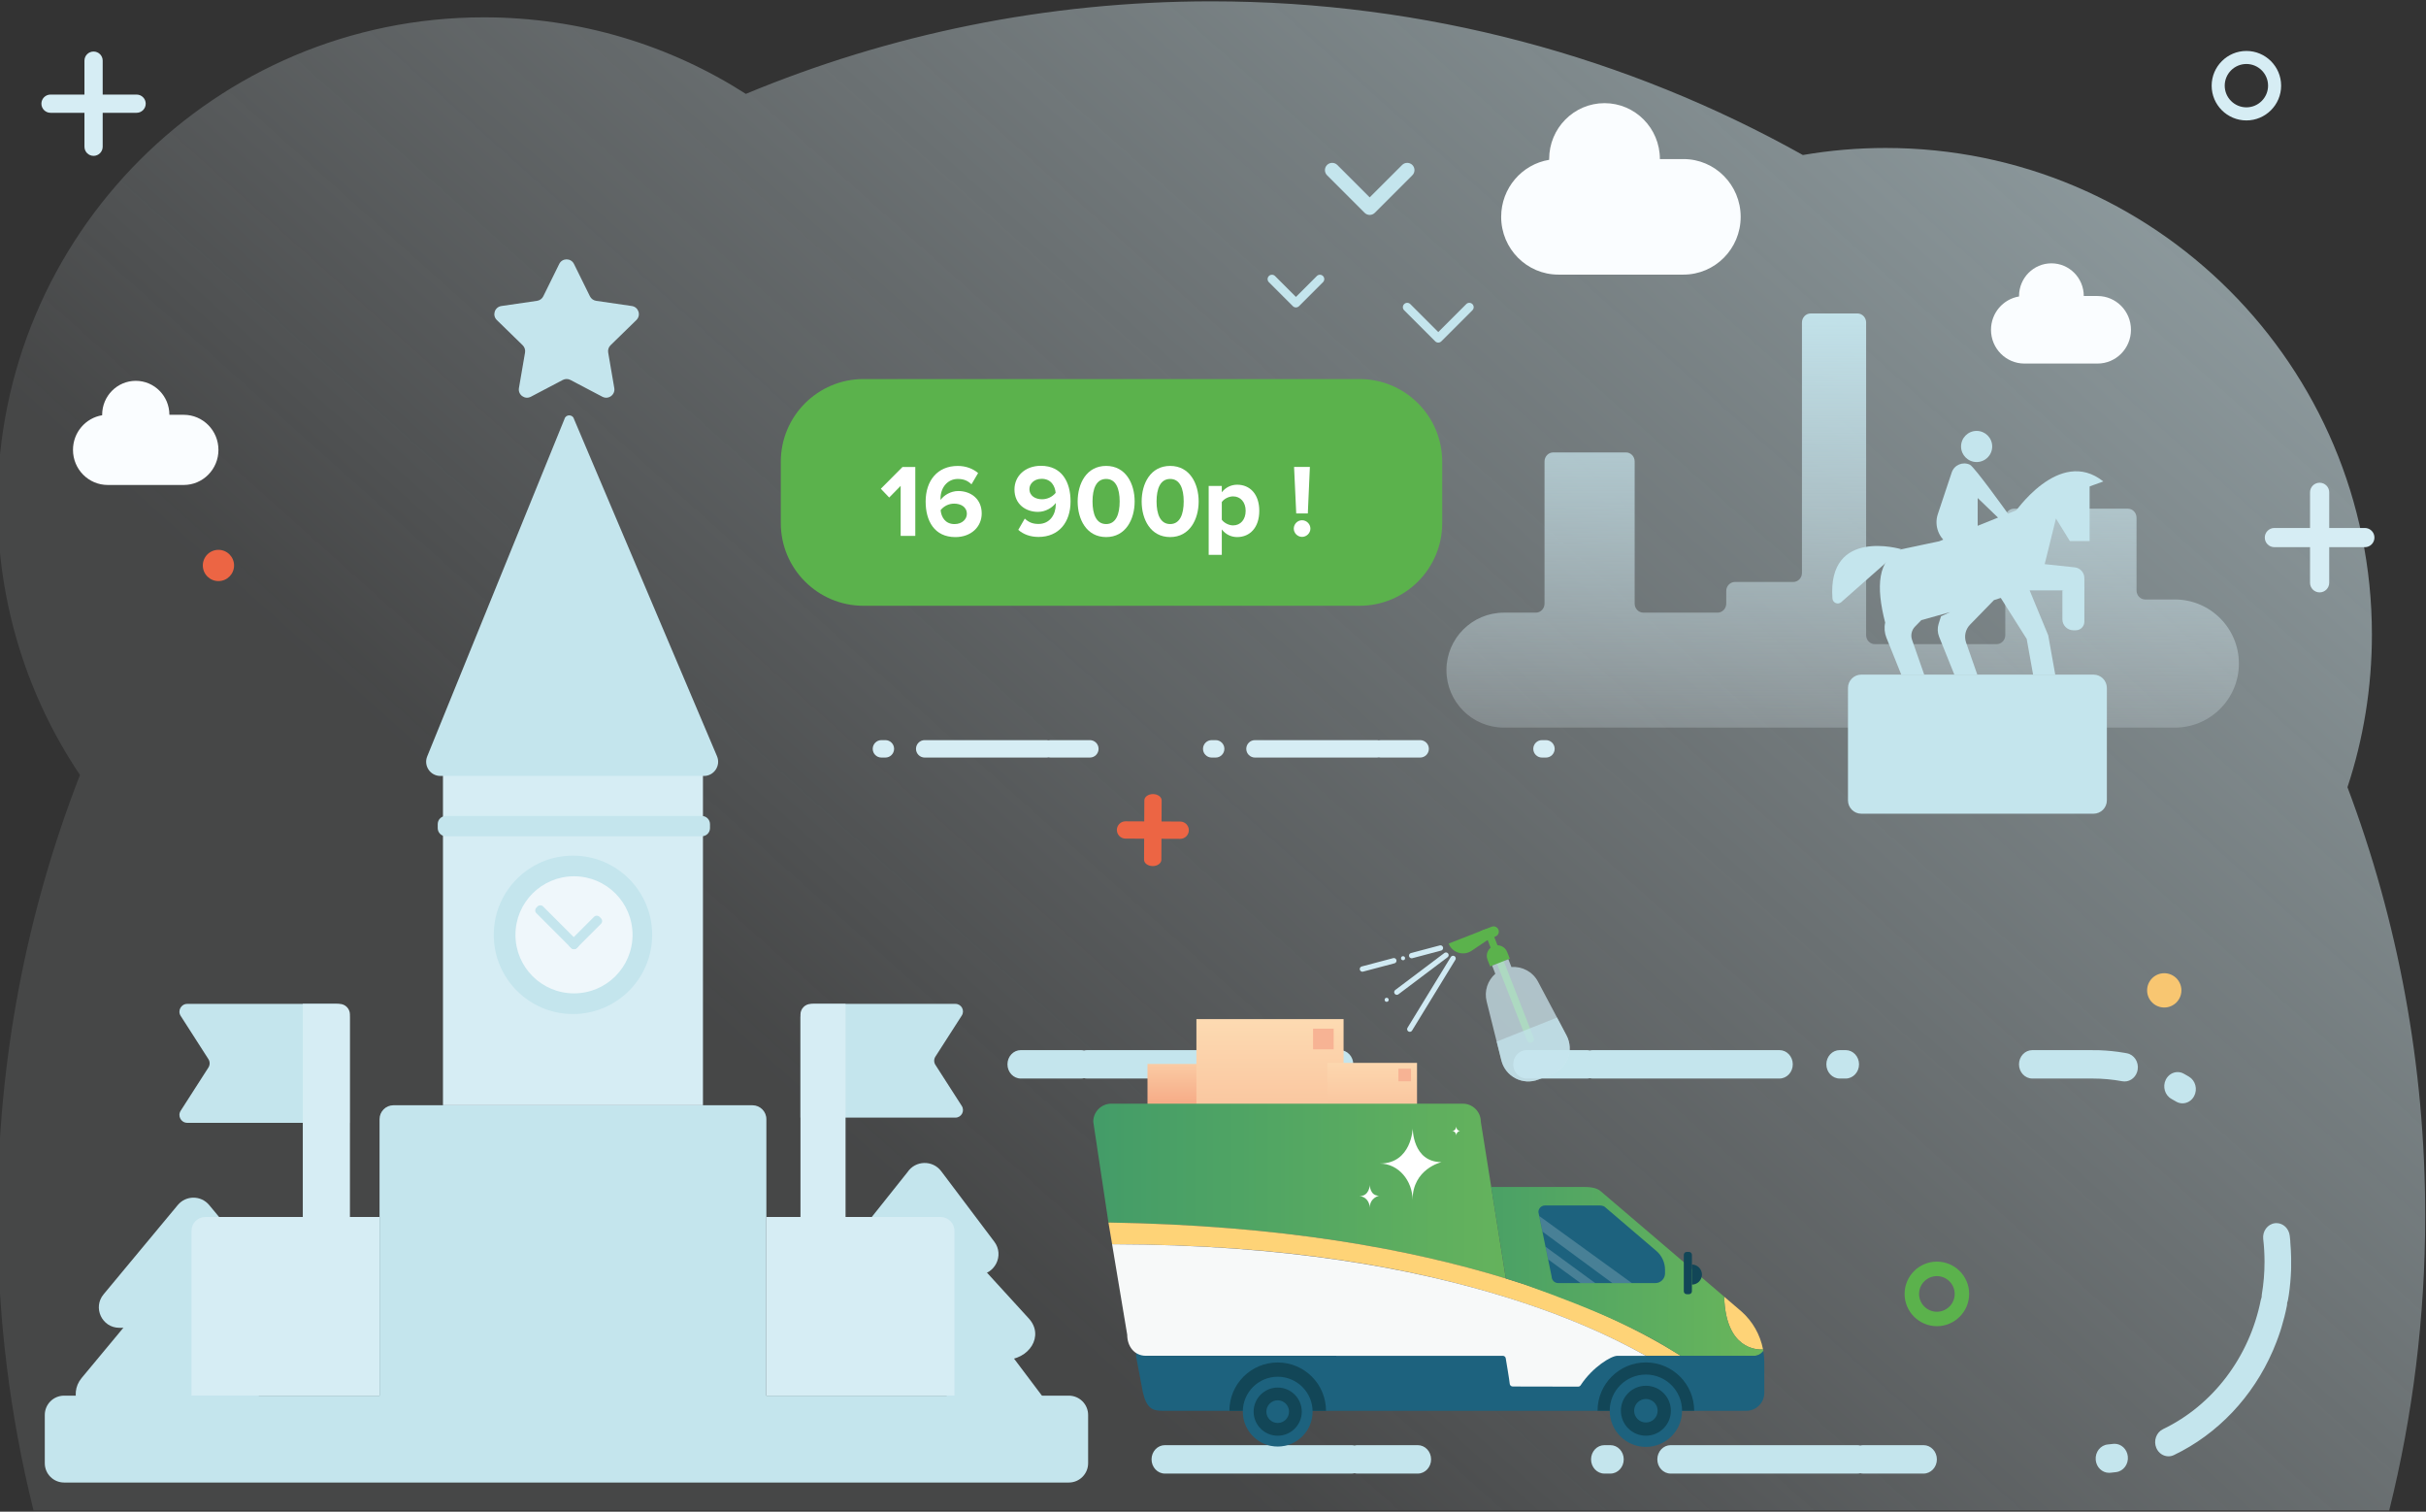 <?xml version="1.0" encoding="utf-8"?>
<!-- Generator: Adobe Illustrator 23.1.0, SVG Export Plug-In . SVG Version: 6.00 Build 0)  -->
<svg version="1.1" id="Layer_1" xmlns="http://www.w3.org/2000/svg" xmlns:xlink="http://www.w3.org/1999/xlink" x="0px" y="0px"
	 viewBox="0 0 910 567" style="enable-background:new 0 0 910 567;" xml:space="preserve">
<rect x="0" y="0" width="910" height="567" fill="#333333" stroke="none"/>
<style type="text/css">
	.st0{fill:#C4E5ED;}
	.st1{fill:url(#SVGID_1_);}
	.st2{fill:#4195B7;}
	.st3{fill:#FCD3B5;}
	.st4{fill:#008F7F;}
	.st5{fill:#F7B394;}
	.st6{fill:#37A539;}
	.st7{fill:#43AE5D;}
	.st8{fill:url(#SVGID_2_);}
	.st9{fill:#62A4C0;}
	.st10{fill:url(#SVGID_3_);}
	.st11{fill:#FAB95F;}
	.st12{fill:#1D627E;}
	.st13{fill:#C7E6EE;}
	.st14{fill:url(#SVGID_4_);}
	.st15{fill:url(#SVGID_5_);}
	.st16{fill:url(#SVGID_6_);}
	.st17{fill:url(#SVGID_7_);}
	.st18{fill:url(#SVGID_8_);}
	.st19{fill:url(#SVGID_9_);}
	.st20{fill:#F8C671;}
	.st21{fill:url(#SVGID_10_);}
	.st22{fill:#AFD7DD;}
	.st23{fill:#EFF7FB;}
	.st24{fill:url(#SVGID_11_);}
	.st25{fill:url(#SVGID_12_);}
	.st26{fill:url(#SVGID_13_);}
	.st27{fill:url(#SVGID_14_);}
	.st28{fill:url(#SVGID_15_);}
	.st29{fill:url(#SVGID_16_);}
	.st30{fill:#EC6743;}
	.st31{fill:url(#SVGID_17_);}
	.st32{fill:url(#SVGID_18_);}
	.st33{fill:#5BB24C;}
	.st34{fill:url(#SVGID_19_);}
	.st35{fill:url(#SVGID_20_);}
	.st36{fill:url(#SVGID_21_);}
	.st37{fill:#F18675;}
	.st38{fill:#046B89;}
	.st39{fill:#EA5539;}
	.st40{fill:#E62555;}
	.st41{fill:#FFFFFF;}
	.st42{fill:none;}
	.st43{enable-background:new    ;}
	.st44{fill:#D0EAF3;}
	.st45{fill:url(#SVGID_22_);}
	.st46{fill:#D6EDF4;}
	.st47{fill:url(#SVGID_23_);}
	.st48{fill:url(#SVGID_24_);}
	.st49{fill:url(#SVGID_25_);}
	.st50{fill:#FAB755;}
	.st51{fill:#EC6544;}
	.st52{fill:#83B0C7;}
	.st53{fill:#FAB854;}
	.st54{fill:url(#SVGID_26_);}
	.st55{fill:#4093B6;}
	.st56{fill:url(#SVGID_27_);}
	.st57{fill:url(#SVGID_28_);}
	.st58{fill:url(#SVGID_29_);}
	.st59{fill:#A8DAE3;}
	.st60{fill:#04617B;}
	.st61{fill:url(#SVGID_30_);}
	.st62{fill:url(#SVGID_31_);}
	.st63{fill:#FCD4B7;}
	.st64{fill:url(#SVGID_32_);}
	.st65{fill:url(#SVGID_33_);}
	.st66{fill:url(#SVGID_34_);}
	.st67{fill:url(#SVGID_35_);}
	.st68{fill:url(#SVGID_36_);}
	.st69{fill:#FFF5E9;}
	.st70{fill:url(#SVGID_37_);}
	.st71{fill:url(#SVGID_38_);}
	.st72{fill:url(#SVGID_39_);}
	.st73{fill:url(#SVGID_40_);}
	.st74{fill:url(#SVGID_41_);}
	.st75{fill:url(#SVGID_42_);}
	.st76{fill:url(#SVGID_43_);}
	.st77{fill:#1B5A6F;}
	.st78{fill:url(#SVGID_44_);}
	.st79{fill:url(#SVGID_45_);}
	.st80{fill:url(#SVGID_46_);}
	.st81{fill:#065E79;}
	.st82{fill:url(#SVGID_47_);}
	.st83{fill:url(#SVGID_48_);}
	.st84{fill:#FDCE6A;}
	.st85{opacity:0.11;fill:#FFFFFF;enable-background:new    ;}
	.st86{opacity:0.42;fill:#EFF7FB;enable-background:new    ;}
	.st87{fill:none;stroke:#D0EAF3;stroke-width:2;stroke-linecap:round;stroke-miterlimit:10;}
	.st88{opacity:0.7;fill:#D0EAF3;enable-background:new    ;}
	.st89{opacity:0.7;fill:#C4E5ED;enable-background:new    ;}
	.st90{opacity:0.73;fill:#EFF7FB;enable-background:new    ;}
	.st91{fill:#D9EEF4;}
	.st92{fill:#CDE9F0;}
	.st93{fill:url(#SVGID_49_);}
	.st94{fill:url(#SVGID_50_);}
	.st95{fill:#3B85A9;}
	.st96{fill:url(#SVGID_51_);}
	.st97{fill:url(#SVGID_52_);}
	.st98{fill:url(#SVGID_53_);}
	.st99{fill:#F18775;}
	.st100{fill:url(#SVGID_54_);}
	.st101{fill:url(#SVGID_55_);}
	.st102{fill:url(#SVGID_56_);}
	.st103{fill:#4FB26D;}
	.st104{fill:url(#SVGID_57_);}
	.st105{fill:url(#SVGID_58_);}
	.st106{fill:url(#SVGID_59_);}
	.st107{fill:url(#SVGID_60_);}
	.st108{fill:url(#SVGID_61_);}
	.st109{fill:url(#SVGID_62_);}
	.st110{fill:url(#SVGID_63_);}
	.st111{fill:#F49C7E;}
	.st112{fill:url(#SVGID_64_);}
	.st113{fill:url(#SVGID_65_);}
	.st114{fill:#FED377;}
	.st115{fill:url(#SVGID_66_);}
	.st116{fill:url(#SVGID_67_);}
	.st117{fill:#124657;}
	.st118{opacity:0.19;fill:#FFFFFF;enable-background:new    ;}
	.st119{fill:#F7F9F9;}
	.st120{fill:url(#SVGID_68_);}
	.st121{fill:url(#SVGID_69_);}
	.st122{fill:url(#SVGID_70_);}
	.st123{fill:url(#SVGID_71_);}
	.st124{fill:#D9EEF3;}
	.st125{fill:url(#SVGID_72_);}
	.st126{fill:url(#SVGID_73_);}
	.st127{fill:#FAFDFF;}
	.st128{fill:url(#SVGID_74_);}
	.st129{fill:url(#SVGID_75_);}
	.st130{fill:url(#SVGID_76_);}
	.st131{opacity:0.68;fill:url(#SVGID_77_);enable-background:new    ;}
	.st132{fill:url(#SVGID_78_);}
	.st133{opacity:0.68;fill:url(#SVGID_79_);enable-background:new    ;}
	.st134{fill:url(#SVGID_80_);}
	.st135{opacity:0.68;fill:url(#SVGID_81_);enable-background:new    ;}
	.st136{fill:url(#SVGID_82_);}
	.st137{fill:url(#SVGID_83_);}
	.st138{fill:url(#SVGID_84_);}
	.st139{fill:url(#SVGID_85_);}
	.st140{fill:url(#SVGID_86_);}
	.st141{fill:#03949D;}
	.st142{fill:#E84B33;}
	.st143{fill:url(#SVGID_87_);}
	.st144{fill:url(#SVGID_88_);}
	.st145{fill:url(#SVGID_89_);}
	.st146{fill:url(#SVGID_90_);}
	.st147{fill:url(#SVGID_91_);}
	.st148{fill:#F4A182;}
	.st149{fill:#0C5879;}
	.st150{fill:#FBCEAD;}
	.st151{fill:#FBCCA3;}
	.st152{fill:url(#SVGID_92_);}
	.st153{fill:url(#SVGID_93_);}
	.st154{fill:url(#SVGID_94_);}
	.st155{fill:url(#SVGID_95_);}
	.st156{fill:#03A86F;}
	.st157{fill:url(#SVGID_96_);}
	.st158{fill:url(#SVGID_97_);}
	.st159{fill:url(#SVGID_98_);}
	.st160{fill:url(#SVGID_99_);}
	.st161{fill:url(#SVGID_100_);}
	.st162{fill:url(#SVGID_101_);}
	.st163{fill:url(#SVGID_102_);}
	.st164{fill:#A5D2D9;}
	.st165{fill:url(#SVGID_103_);}
	.st166{fill:url(#SVGID_104_);}
	.st167{fill:url(#SVGID_105_);}
	.st168{fill:url(#SVGID_106_);}
	.st169{fill:url(#SVGID_107_);}
	.st170{fill:url(#SVGID_108_);}
	.st171{fill:url(#SVGID_109_);}
	.st172{fill:url(#SVGID_110_);}
	.st173{fill:url(#SVGID_111_);}
	.st174{fill:url(#SVGID_112_);}
	.st175{fill:url(#SVGID_113_);}
	.st176{fill:url(#SVGID_114_);}
	.st177{fill:url(#SVGID_115_);}
	.st178{fill:url(#SVGID_116_);}
	.st179{fill:url(#SVGID_117_);}
	.st180{fill:url(#SVGID_118_);}
	.st181{fill:#F6AD98;}
	.st182{fill:#7FBCD1;}
	.st183{fill:#F39886;}
	.st184{fill:url(#SVGID_119_);}
	.st185{fill:url(#SVGID_120_);}
	.st186{fill:url(#SVGID_121_);}
	.st187{fill:#07787F;}
	.st188{fill:url(#SVGID_122_);}
	.st189{fill:url(#SVGID_123_);}
	.st190{fill:url(#SVGID_124_);}
	.st191{fill:url(#SVGID_125_);}
	.st192{fill:url(#SVGID_126_);}
	.st193{fill:#F8AA3C;}
	.st194{fill:url(#SVGID_127_);}
	.st195{fill:url(#SVGID_128_);}
	.st196{fill:none;stroke:#5BB24C;stroke-width:3;stroke-linecap:round;stroke-miterlimit:10;}
	.st197{fill:none;stroke:#5BB24C;stroke-width:3;stroke-linecap:round;stroke-miterlimit:10;stroke-dasharray:11.991,11.991;}
	.st198{fill:none;stroke:#5BB24C;stroke-width:3;stroke-linecap:round;stroke-linejoin:round;stroke-miterlimit:10;}
	.st199{fill:url(#SVGID_129_);}
	.st200{fill:url(#SVGID_130_);}
	.st201{fill:url(#SVGID_131_);}
	.st202{fill:url(#SVGID_132_);}
	.st203{fill:url(#SVGID_133_);}
	.st204{fill:url(#SVGID_134_);}
	.st205{fill:url(#SVGID_135_);}
	.st206{fill:url(#SVGID_136_);}
	.st207{fill:url(#SVGID_137_);}
	.st208{fill:url(#SVGID_138_);}
	.st209{fill:url(#SVGID_139_);}
	.st210{opacity:0.4;}
	.st211{opacity:0.31;fill:#FAB95F;enable-background:new    ;}
	.st212{opacity:0.43;fill:#FAB95F;enable-background:new    ;}
	.st213{fill:url(#SVGID_140_);}
	.st214{fill:url(#SVGID_141_);}
	.st215{fill:url(#SVGID_142_);}
	.st216{fill:url(#SVGID_143_);}
	.st217{fill:url(#SVGID_144_);}
	.st218{fill:url(#SVGID_145_);}
	.st219{fill:url(#SVGID_146_);}
	.st220{fill:url(#SVGID_147_);}
	.st221{fill:url(#SVGID_148_);}
	.st222{fill:#FCDAC2;}
	.st223{fill:#EF7A5B;}
	.st224{fill:#77AFC6;}
	.st225{fill:#F1876F;}
	.st226{fill:#89B9CE;}
	.st227{fill:#FFD884;}
	.st228{fill:url(#SVGID_149_);}
	.st229{fill:url(#SVGID_150_);}
	.st230{fill:url(#SVGID_151_);}
	.st231{fill:url(#SVGID_152_);}
	.st232{fill:url(#SVGID_153_);}
	.st233{fill:url(#SVGID_154_);}
	.st234{fill:#FCD5B7;}
	.st235{fill:url(#SVGID_155_);}
	.st236{fill:url(#SVGID_156_);}
	.st237{fill:url(#SVGID_157_);}
	.st238{fill:url(#SVGID_158_);}
	.st239{fill:#F8BC9F;}
	.st240{fill:url(#SVGID_159_);}
	.st241{fill:url(#SVGID_160_);}
	.st242{fill:url(#SVGID_161_);}
	.st243{fill:url(#SVGID_162_);}
	.st244{fill:url(#SVGID_163_);}
	.st245{fill:url(#SVGID_164_);}
	.st246{fill:#F7B395;}
	.st247{fill:url(#SVGID_165_);}
	.st248{fill:url(#SVGID_166_);}
	.st249{fill:url(#SVGID_167_);}
	.st250{fill:url(#SVGID_168_);}
	.st251{fill:url(#SVGID_169_);}
	.st252{fill:url(#SVGID_170_);}
	.st253{fill:url(#SVGID_171_);}
	.st254{fill:url(#SVGID_172_);}
	.st255{fill:url(#SVGID_173_);}
	.st256{fill:url(#SVGID_174_);}
	.st257{fill:url(#SVGID_175_);}
	.st258{fill:url(#SVGID_176_);}
	.st259{fill:url(#SVGID_177_);}
	.st260{fill:url(#SVGID_178_);}
	.st261{fill:url(#SVGID_179_);}
	.st262{fill:url(#SVGID_180_);}
	.st263{fill:url(#SVGID_181_);}
	.st264{fill:url(#SVGID_182_);}
	.st265{fill:url(#SVGID_183_);}
	.st266{fill:url(#SVGID_184_);}
	.st267{fill:url(#SVGID_185_);}
	.st268{fill:url(#SVGID_186_);}
	.st269{fill:url(#SVGID_187_);}
	.st270{fill:url(#SVGID_188_);}
	.st271{fill:url(#SVGID_189_);}
	.st272{fill:url(#SVGID_190_);}
	.st273{fill:url(#SVGID_191_);}
	.st274{fill:url(#SVGID_192_);}
	.st275{fill:url(#SVGID_193_);}
	.st276{fill:url(#SVGID_194_);}
	.st277{fill:url(#SVGID_195_);}
	.st278{fill:url(#SVGID_196_);}
	.st279{fill:url(#SVGID_197_);}
	.st280{fill:#FCFEFF;}
	.st281{fill:#FCF4F2;}
	.st282{fill:url(#SVGID_198_);}
	.st283{fill:url(#SVGID_199_);}
	.st284{fill:url(#SVGID_200_);}
	.st285{fill:none;stroke:#43AE5D;stroke-width:2;stroke-linecap:round;stroke-miterlimit:10;}
	.st286{fill:url(#SVGID_201_);}
	.st287{fill:url(#SVGID_202_);}
	.st288{fill:url(#SVGID_203_);}
	.st289{fill:url(#SVGID_204_);}
	.st290{fill:url(#SVGID_205_);}
	.st291{fill:url(#SVGID_206_);}
	.st292{fill:#CEE9EF;}
	.st293{fill:url(#SVGID_207_);}
	.st294{fill:url(#SVGID_208_);}
	.st295{fill:url(#SVGID_209_);}
	.st296{fill:url(#SVGID_210_);}
	.st297{fill:url(#SVGID_211_);}
	.st298{fill:none;stroke:#5BB24C;stroke-width:3;stroke-linecap:round;stroke-miterlimit:10;stroke-dasharray:11.92,11.92;}
	.st299{fill:url(#SVGID_212_);}
	.st300{fill:url(#SVGID_213_);}
	.st301{fill:#F7FCFD;}
	.st302{fill:url(#SVGID_214_);}
	.st303{fill:url(#SVGID_215_);}
	.st304{fill:url(#SVGID_216_);}
	.st305{fill:url(#SVGID_217_);}
	.st306{fill:url(#SVGID_218_);}
	.st307{fill:url(#SVGID_219_);}
	.st308{fill:url(#SVGID_220_);}
	.st309{fill:url(#SVGID_221_);}
	.st310{fill:url(#SVGID_222_);}
	.st311{fill:url(#SVGID_223_);}
	.st312{fill:url(#SVGID_224_);}
	.st313{fill:url(#SVGID_225_);}
	.st314{fill:url(#SVGID_226_);}
	.st315{fill:url(#SVGID_227_);}
	.st316{fill:url(#SVGID_228_);}
	.st317{fill:url(#SVGID_229_);}
	.st318{fill:url(#SVGID_230_);}
	.st319{fill:url(#SVGID_231_);}
	.st320{fill:url(#SVGID_232_);}
	.st321{fill:url(#SVGID_233_);}
	.st322{fill:url(#SVGID_234_);}
	.st323{fill:url(#SVGID_235_);}
	.st324{fill:url(#SVGID_236_);}
	.st325{fill:url(#SVGID_237_);}
	.st326{fill:url(#SVGID_238_);}
	.st327{fill:url(#SVGID_239_);}
	.st328{fill:url(#SVGID_240_);}
	.st329{fill:url(#SVGID_241_);}
	.st330{fill:url(#SVGID_242_);}
	.st331{fill:url(#SVGID_243_);}
	.st332{fill:url(#SVGID_244_);}
	.st333{fill:url(#SVGID_245_);}
	.st334{fill:url(#SVGID_246_);}
	.st335{fill:url(#SVGID_247_);}
	.st336{fill:url(#SVGID_248_);}
	.st337{fill:url(#SVGID_249_);}
	.st338{fill:url(#SVGID_250_);}
	.st339{fill:url(#SVGID_251_);}
	.st340{fill:url(#SVGID_252_);}
	.st341{fill:url(#SVGID_253_);}
	.st342{fill:url(#SVGID_254_);}
	.st343{fill:url(#SVGID_255_);}
	.st344{fill:url(#SVGID_256_);}
	.st345{fill:url(#SVGID_257_);}
	.st346{fill:url(#SVGID_258_);}
	.st347{fill:url(#SVGID_259_);}
	.st348{fill:url(#SVGID_260_);}
	.st349{fill:url(#SVGID_261_);}
	.st350{fill:url(#SVGID_262_);}
	.st351{fill:url(#SVGID_263_);}
</style>
<linearGradient id="SVGID_1_" gradientUnits="userSpaceOnUse" x1="346.516" y1="-1447.288" x2="1141.183" y2="-559.288" gradientTransform="matrix(1 0 0 -1 0 -991.408)">
	<stop  offset="0" style="stop-color:#ECF6FB;stop-opacity:0.1"/>
	<stop  offset="0.059" style="stop-color:#E7F4FA;stop-opacity:0.153"/>
	<stop  offset="0.34" style="stop-color:#D9EEF4;stop-opacity:0.406"/>
	<stop  offset="0.642" style="stop-color:#D1EAF1;stop-opacity:0.678"/>
	<stop  offset="1" style="stop-color:#CDE9F0"/>
</linearGradient>
<path class="st1" d="M896.21,566.5c8.81-35.38,13.49-72.39,13.49-110.5c0-56.58-10.32-110.75-29.16-160.74
	c5.95-18.01,9.17-37.26,9.17-57.26c0-100.79-81.67-182.5-182.42-182.5c-10.58,0-20.95,0.91-31.03,2.64
	C610.6,21.43,534.94,0.5,454.39,0.5c-61.87,0-120.85,12.35-174.62,34.71C251.41,17.04,217.69,6.5,181.51,6.5
	C80.75,6.5-0.92,88.21-0.92,189c0,37.65,11.4,72.63,30.92,101.68C10.04,341.93-0.92,397.68-0.92,456c0,38.11,4.68,75.12,13.49,110.5
	H896.21z"/>
<g>
	<path class="st0" d="M513.78,80.61c-0.72,0-1.41-0.29-1.92-0.8l-14.08-14.08c-1.06-1.06-1.06-2.79,0-3.85
		c1.06-1.06,2.79-1.06,3.85,0l12.15,12.15l12.15-12.15c1.06-1.06,2.79-1.06,3.85,0c1.06,1.06,1.06,2.79,0,3.85L515.7,79.81
		C515.19,80.32,514.5,80.61,513.78,80.61z"/>
</g>
<g>
	<path class="st0" d="M486.1,115.31c-0.42,0-0.84-0.16-1.15-0.48l-8.99-8.99c-0.64-0.64-0.64-1.67,0-2.31s1.67-0.64,2.31,0
		l7.84,7.84l7.84-7.84c0.64-0.64,1.67-0.64,2.31,0c0.64,0.64,0.64,1.67,0,2.31l-8.99,8.99C486.93,115.15,486.51,115.31,486.1,115.31
		z"/>
</g>
<g>
	<path class="st0" d="M539.5,128.5c-0.42,0-0.84-0.16-1.15-0.48l-11.65-11.65c-0.64-0.64-0.64-1.67,0-2.31s1.67-0.64,2.31,0
		l10.49,10.49l10.49-10.49c0.64-0.64,1.67-0.64,2.31,0s0.64,1.67,0,2.31l-11.65,11.65C540.34,128.34,539.92,128.5,539.5,128.5z"/>
</g>
<linearGradient id="SVGID_2_" gradientUnits="userSpaceOnUse" x1="608.013" y1="-1119.451" x2="608.013" y2="-1525.468" gradientTransform="matrix(1 0 0 -1 0 -991.408)">
	<stop  offset="0" style="stop-color:#FAFDFF"/>
	<stop  offset="0.204" style="stop-color:#E7F4F8"/>
	<stop  offset="0.442" style="stop-color:#DAEEF2"/>
	<stop  offset="0.698" style="stop-color:#D0EAEE"/>
	<stop  offset="1" style="stop-color:#CDE8ED"/>
</linearGradient>
<path class="st8" d="M631.47,59.66h-8.84c0-11.58-9.3-20.97-20.77-20.97c-11.47,0-20.77,9.39-20.77,20.97c0,0.1,0.01,0.19,0.01,0.28
	c-10.21,1.67-18.01,10.61-18.01,21.39l0,0c0,11.97,9.61,21.67,21.46,21.67h46.92c11.85,0,21.46-9.7,21.46-21.67l0,0
	C652.93,69.36,643.32,59.66,631.47,59.66z"/>
<linearGradient id="SVGID_3_" gradientUnits="userSpaceOnUse" x1="773.083" y1="-1142.403" x2="773.083" y2="-1379.657" gradientTransform="matrix(1 0 0 -1 0 -991.408)">
	<stop  offset="0" style="stop-color:#FAFDFF"/>
	<stop  offset="0.204" style="stop-color:#E7F4F8"/>
	<stop  offset="0.442" style="stop-color:#DAEEF2"/>
	<stop  offset="0.698" style="stop-color:#D0EAEE"/>
	<stop  offset="1" style="stop-color:#CDE8ED"/>
</linearGradient>
<path class="st10" d="M786.8,111.03h-5.17c0-6.77-5.43-12.26-12.14-12.26c-6.7,0-12.14,5.49-12.14,12.26c0,0.06,0,0.11,0,0.17
	c-5.97,0.98-10.52,6.2-10.52,12.5l0,0c0,6.99,5.61,12.66,12.54,12.66h27.42c6.93,0,12.54-5.67,12.54-12.66l0,0
	C799.34,116.7,793.72,111.03,786.8,111.03z"/>
<g>
	<path class="st46" d="M35.1,58.46L35.1,58.46c-1.89,0-3.42-1.53-3.42-3.42V22.75c0-1.89,1.53-3.42,3.42-3.42l0,0
		c1.89,0,3.42,1.53,3.42,3.42v32.28C38.52,56.92,36.99,58.46,35.1,58.46z"/>
</g>
<g>
	<path class="st46" d="M54.66,38.89L54.66,38.89c0,1.89-1.53,3.42-3.42,3.42H18.95c-1.89,0-3.42-1.53-3.42-3.42l0,0
		c0-1.89,1.53-3.42,3.42-3.42h32.28C53.13,35.47,54.66,37,54.66,38.89z"/>
</g>
<g>
	<path class="st46" d="M870.1,222.19L870.1,222.19c-1.99,0-3.6-1.61-3.6-3.6v-33.93c0-1.99,1.61-3.6,3.6-3.6l0,0
		c1.99,0,3.6,1.61,3.6,3.6v33.93C873.69,220.58,872.08,222.19,870.1,222.19z"/>
</g>
<g>
	<path class="st46" d="M890.66,201.63L890.66,201.63c0,1.99-1.61,3.6-3.6,3.6h-33.93c-1.99,0-3.6-1.61-3.6-3.6l0,0
		c0-1.99,1.61-3.6,3.6-3.6h33.93C889.05,198.03,890.66,199.64,890.66,201.63z"/>
</g>
<g>
	<path class="st46" d="M842.63,45.17c-7.19,0-13.03-5.85-13.03-13.03s5.85-13.03,13.03-13.03c7.19,0,13.03,5.85,13.03,13.03
		S849.81,45.17,842.63,45.17z M842.63,24c-4.49,0-8.13,3.65-8.13,8.13s3.65,8.13,8.13,8.13s8.13-3.65,8.13-8.13S847.11,24,842.63,24
		z"/>
</g>
<g>
	<path class="st0" d="M692.33,393.87h-2.26c-2.76,0-5,2.39-5,5.33c0,2.94,2.24,5.33,5,5.33h2.26c2.76,0,5-2.39,5-5.33
		S695.1,393.87,692.33,393.87L692.33,393.87z M667.48,393.87h-70c-0.39,0-0.77,0.05-1.13,0.14c-0.36-0.09-0.74-0.14-1.13-0.14h-22.6
		c-2.76,0-5,2.39-5,5.33c0,2.94,2.24,5.33,5,5.33h22.6c0.39,0,0.77-0.05,1.13-0.14c0.36,0.09,0.74,0.14,1.13,0.14h70
		c2.76,0,5-2.39,5-5.33S670.24,393.87,667.48,393.87L667.48,393.87z M502.62,393.87h-2.26c-2.76,0-5,2.39-5,5.33
		c0,2.94,2.24,5.33,5,5.33h2.26c2.76,0,5-2.39,5-5.33S505.38,393.87,502.62,393.87L502.62,393.87z M477.76,393.87h-70
		c-0.39,0-0.77,0.05-1.13,0.14c-0.36-0.09-0.74-0.14-1.13-0.14h-22.6c-2.76,0-5,2.39-5,5.33c0,2.94,2.24,5.33,5,5.33h22.6
		c0.39,0,0.77-0.05,1.13-0.14c0.36,0.09,0.74,0.14,1.13,0.14h70c2.76,0,5-2.39,5-5.33S480.52,393.87,477.76,393.87L477.76,393.87z
		 M312.9,393.87h-2.26c-2.76,0-5,2.39-5,5.33c0,2.94,2.24,5.33,5,5.33h2.26c2.76,0,5-2.39,5-5.33S315.67,393.87,312.9,393.87
		L312.9,393.87z M235.15,513.71c-1.08,0-2.17,0.37-3.09,1.14c-2.17,1.82-2.55,5.17-0.84,7.48c0.45,0.61,0.91,1.21,1.37,1.81
		c0.01,0.01,0.01,0.01,0.01,0.02c0.01,0.01,0.01,0.02,0.02,0.03c0.01,0.01,0.01,0.02,0.02,0.02c0.99,1.26,2.41,1.91,3.84,1.91
		c1.13,0,2.27-0.41,3.2-1.24c2.12-1.89,2.4-5.25,0.63-7.51c-0.42-0.53-0.83-1.08-1.23-1.62
		C238.1,514.41,236.63,513.71,235.15,513.71L235.15,513.71z M252.24,530.28c-1.64,0-3.25,0.86-4.21,2.44
		c-1.49,2.47-0.83,5.76,1.48,7.36c4.08,2.8,8.42,5.19,13,7.11c0,0,0,0,0.01,0c0.18,0.07,0.35,0.15,0.53,0.22l0,0
		c0.11,0.04,0.21,0.09,0.32,0.13l0,0c0.12,0.05,0.25,0.1,0.37,0.15l0,0c0.05,0.02,0.1,0.04,0.16,0.06c0,0,0,0,0.01,0
		c0.05,0.02,0.1,0.04,0.16,0.06l0,0c0.05,0.02,0.1,0.04,0.15,0.06h0.01c0.02,0.01,0.03,0.01,0.05,0.02h0.01
		c0.05,0.02,0.1,0.04,0.15,0.06h0.01c0.05,0.02,0.1,0.04,0.15,0.06c0,0,0,0,0.01,0c0.05,0.02,0.1,0.04,0.15,0.06c0,0,0,0,0.01,0
		c0.05,0.02,0.1,0.04,0.16,0.06l0,0c0.02,0.01,0.03,0.01,0.05,0.02h0.01c0.05,0.02,0.1,0.04,0.15,0.06h0.01
		c0.05,0.02,0.1,0.04,0.15,0.05c0,0,0.01,0,0.01,0.01c0.05,0.02,0.1,0.04,0.15,0.05h0.01c0.02,0.01,0.03,0.01,0.05,0.02h0.01
		c0.03,0.01,0.06,0.02,0.1,0.04c0,0,0,0,0.01,0c0.02,0.01,0.03,0.01,0.05,0.02c0,0,0,0,0.01,0c0.05,0.02,0.1,0.04,0.15,0.06h0.01
		c0.05,0.02,0.1,0.04,0.15,0.05h0.01c0.05,0.02,0.1,0.04,0.15,0.05c0,0,0.01,0,0.01,0.01c0.02,0.01,0.03,0.01,0.05,0.02
		c0,0,0,0,0.01,0c0.03,0.01,0.07,0.02,0.1,0.04c0,0,0,0,0.01,0c0.02,0.01,0.03,0.01,0.05,0.02c0.01,0,0.01,0,0.02,0.01
		c0.05,0.02,0.1,0.03,0.15,0.05c0,0,0.01,0,0.01,0.01c0.05,0.02,0.1,0.03,0.15,0.05c0,0,0.01,0,0.02,0.01
		c0.02,0.01,0.03,0.01,0.05,0.02h0.01c0.03,0.01,0.06,0.02,0.09,0.03c0.01,0,0.01,0,0.02,0.01c0.01,0,0.03,0.01,0.05,0.02
		c0,0,0.01,0,0.02,0.01c0.03,0.01,0.06,0.02,0.08,0.03c0.01,0,0.01,0,0.02,0.01c0.01,0,0.03,0.01,0.04,0.02c0.01,0,0.01,0,0.02,0.01
		c0.05,0.02,0.09,0.03,0.14,0.05c0.01,0,0.01,0,0.02,0.01c0.05,0.02,0.09,0.03,0.14,0.05c0.01,0,0.02,0.01,0.02,0.01
		c0.01,0,0.03,0.01,0.04,0.01s0.02,0.01,0.02,0.01c0.02,0.01,0.05,0.02,0.07,0.02c0.01,0,0.02,0.01,0.03,0.01s0.03,0.01,0.04,0.01
		s0.02,0.01,0.03,0.01c0.02,0.01,0.05,0.02,0.07,0.02c0.01,0,0.02,0.01,0.03,0.01s0.03,0.01,0.04,0.01s0.02,0.01,0.02,0.01
		c0.03,0.01,0.05,0.02,0.08,0.03c0.01,0,0.01,0,0.02,0.01c0.01,0,0.03,0.01,0.04,0.01s0.02,0.01,0.03,0.01s0.03,0.01,0.04,0.01
		s0.01,0,0.02,0.01c0.03,0.01,0.05,0.02,0.08,0.02c0.01,0,0.02,0.01,0.02,0.01c0.02,0.01,0.03,0.01,0.04,0.01s0.01,0,0.02,0.01
		c0.03,0.01,0.05,0.02,0.08,0.02c0.01,0,0.02,0,0.02,0.01c0.01,0,0.03,0.01,0.04,0.01s0.01,0,0.02,0.01
		c0.03,0.01,0.05,0.02,0.08,0.03c0.01,0,0.01,0,0.02,0.01c0.01,0,0.03,0.01,0.04,0.01s0.02,0.01,0.02,0.01
		c0.03,0.01,0.05,0.02,0.08,0.02c0.01,0,0.01,0,0.02,0.01c0.01,0,0.03,0.01,0.04,0.01s0.02,0.01,0.03,0.01s0.03,0.01,0.04,0.01
		s0.02,0.01,0.03,0.01c0.02,0.01,0.05,0.01,0.07,0.02c0.01,0,0.02,0.01,0.03,0.01s0.03,0.01,0.04,0.01s0.02,0.01,0.03,0.01
		c0.02,0.01,0.04,0.01,0.06,0.02c0.01,0,0.02,0.01,0.03,0.01s0.02,0.01,0.04,0.01c0.01,0,0.02,0.01,0.03,0.01
		c0.02,0.01,0.04,0.01,0.06,0.02c0.01,0,0.02,0.01,0.03,0.01s0.03,0.01,0.04,0.01s0.02,0.01,0.03,0.01c0.02,0,0.04,0.01,0.05,0.02
		c0.01,0,0.03,0.01,0.04,0.01s0.02,0.01,0.03,0.01s0.02,0.01,0.03,0.01s0.02,0.01,0.03,0.01c0.02,0.01,0.04,0.01,0.06,0.02
		c0.01,0,0.02,0.01,0.03,0.01s0.02,0.01,0.03,0.01s0.03,0.01,0.04,0.01s0.02,0.01,0.04,0.01c0.02,0.01,0.04,0.01,0.06,0.02
		c0.01,0,0.02,0.01,0.03,0.01s0.03,0.01,0.04,0.01s0.02,0.01,0.03,0.01c0.02,0.01,0.04,0.01,0.05,0.02c0.01,0,0.03,0.01,0.04,0.01
		s0.02,0.01,0.04,0.01c0.01,0,0.02,0.01,0.03,0.01s0.02,0.01,0.04,0.01c0.02,0.01,0.04,0.01,0.05,0.02c0.01,0,0.02,0.01,0.04,0.01
		c0.01,0,0.02,0.01,0.03,0.01s0.02,0.01,0.04,0.01c0.02,0.01,0.04,0.01,0.06,0.02c0.01,0,0.03,0.01,0.04,0.01s0.02,0.01,0.03,0.01
		s0.02,0.01,0.03,0.01s0.03,0.01,0.04,0.01c0.02,0.01,0.04,0.01,0.05,0.02c0.01,0,0.02,0.01,0.03,0.01s0.02,0.01,0.04,0.01
		c0.01,0,0.02,0.01,0.04,0.01c0.02,0,0.04,0.01,0.05,0.01c0.01,0,0.03,0.01,0.04,0.01s0.02,0.01,0.04,0.01
		c0.01,0,0.02,0.01,0.03,0.01s0.03,0.01,0.04,0.01c0.02,0.01,0.04,0.01,0.05,0.02c0.01,0,0.02,0.01,0.03,0.01s0.03,0.01,0.04,0.01
		s0.02,0.01,0.03,0.01c0.02,0.01,0.04,0.01,0.06,0.02c0.01,0,0.02,0.01,0.03,0.01s0.02,0.01,0.04,0.01c0.01,0,0.02,0.01,0.04,0.01
		c0.01,0,0.03,0.01,0.04,0.01c0.02,0,0.03,0.01,0.05,0.01c0.01,0,0.03,0.01,0.04,0.01s0.02,0.01,0.03,0.01
		c0.02,0,0.03,0.01,0.04,0.01s0.02,0.01,0.04,0.01c0.02,0,0.03,0.01,0.05,0.01c0.01,0,0.02,0.01,0.03,0.01s0.03,0.01,0.04,0.01
		s0.02,0.01,0.03,0.01c0.02,0.01,0.04,0.01,0.06,0.02c0.01,0,0.02,0.01,0.03,0.01s0.03,0.01,0.04,0.01s0.02,0.01,0.03,0.01
		c0.02,0.01,0.04,0.01,0.06,0.02c0.01,0,0.02,0.01,0.03,0.01s0.03,0.01,0.04,0.01s0.02,0.01,0.03,0.01c0.02,0,0.03,0.01,0.05,0.01
		c0.01,0,0.03,0.01,0.04,0.01c0.02,0,0.03,0.01,0.04,0.01s0.02,0.01,0.03,0.01s0.03,0.01,0.04,0.01s0.03,0.01,0.04,0.01
		c0.02,0,0.03,0.01,0.05,0.01c0.01,0,0.02,0.01,0.03,0.01s0.03,0.01,0.04,0.01s0.02,0,0.03,0.01c0.02,0.01,0.04,0.01,0.06,0.02
		c0.01,0,0.02,0.01,0.03,0.01s0.03,0.01,0.04,0.01s0.02,0.01,0.03,0.01c0.02,0.01,0.04,0.01,0.06,0.02c0.01,0,0.02,0,0.03,0.01
		c0.01,0,0.03,0.01,0.04,0.01s0.02,0.01,0.03,0.01c0.02,0,0.03,0.01,0.05,0.01c0.01,0,0.02,0.01,0.03,0.01
		c0.02,0,0.03,0.01,0.05,0.01c0.01,0,0.02,0.01,0.03,0.01c0.02,0,0.03,0.01,0.05,0.01c0.01,0,0.02,0.01,0.03,0.01
		c0.02,0,0.04,0.01,0.06,0.01c0.01,0,0.02,0.01,0.03,0.01s0.03,0.01,0.04,0.01s0.02,0,0.03,0.01c0.02,0.01,0.04,0.01,0.06,0.02
		c0.01,0,0.02,0,0.03,0.01c0.02,0,0.03,0.01,0.05,0.01c0.01,0,0.02,0,0.03,0.01c0.02,0.01,0.04,0.01,0.06,0.02
		c0.01,0,0.02,0,0.03,0.01c0.02,0,0.03,0.01,0.05,0.01c0.01,0,0.02,0,0.03,0.01c0.02,0,0.04,0.01,0.05,0.01
		c0.01,0,0.03,0.01,0.04,0.01c0.02,0,0.03,0.01,0.05,0.01c0.01,0,0.02,0.01,0.03,0.01c0.02,0,0.03,0.01,0.04,0.01s0.02,0,0.03,0.01
		c0.02,0,0.04,0.01,0.06,0.01c0.01,0,0.02,0,0.03,0.01c0.01,0,0.03,0.01,0.04,0.01s0.02,0,0.03,0.01c0.02,0,0.04,0.01,0.06,0.01
		c0.01,0,0.02,0,0.03,0.01c0.01,0,0.03,0.01,0.04,0.01s0.02,0,0.03,0.01c0.02,0.01,0.04,0.01,0.07,0.02c0.01,0,0.01,0,0.02,0.01
		c0.02,0,0.03,0.01,0.05,0.01c0.01,0,0.02,0,0.03,0.01c0.02,0,0.04,0.01,0.06,0.01c0.01,0,0.01,0,0.02,0c0.02,0,0.04,0.01,0.06,0.01
		c0.01,0,0.02,0,0.03,0.01c0.02,0,0.03,0.01,0.05,0.01c0.01,0,0.02,0,0.02,0.01c0.02,0,0.04,0.01,0.06,0.01c0.01,0,0.02,0,0.03,0.01
		c0.02,0,0.03,0.01,0.05,0.01c0.01,0,0.02,0,0.02,0.01c0.02,0.01,0.04,0.01,0.07,0.01c0.01,0,0.02,0,0.03,0.01
		c0.02,0,0.03,0.01,0.05,0.01c0.01,0,0.02,0,0.03,0.01c0.02,0,0.05,0.01,0.07,0.02c0.01,0,0.01,0,0.02,0c0.02,0,0.04,0.01,0.05,0.01
		c0.01,0,0.02,0,0.03,0.01c0.02,0,0.04,0.01,0.06,0.01c0.01,0,0.01,0,0.02,0c0.02,0,0.04,0.01,0.06,0.01c0.01,0,0.02,0,0.02,0.01
		c0.02,0,0.04,0.01,0.05,0.01c0.01,0,0.01,0,0.02,0c0.02,0,0.05,0.01,0.07,0.01c0.01,0,0.01,0,0.02,0.01c0.02,0,0.04,0.01,0.05,0.01
		c0.01,0,0.01,0,0.02,0c0.02,0,0.05,0.01,0.07,0.01c0.01,0,0.01,0,0.02,0c0.02,0,0.04,0.01,0.05,0.01c0.01,0,0.01,0,0.02,0
		c0.02,0,0.05,0.01,0.07,0.01c0.01,0,0.01,0,0.02,0c0.02,0,0.04,0.01,0.05,0.01c0.01,0,0.02,0,0.03,0.01c0.02,0,0.04,0.01,0.06,0.01
		c0.01,0,0.01,0,0.02,0c0.02,0,0.04,0.01,0.06,0.01c0.01,0,0.02,0,0.03,0.01c0.02,0,0.04,0.01,0.05,0.01c0.01,0,0.01,0,0.02,0
		c0.02,0,0.05,0.01,0.07,0.01c0.01,0,0.01,0,0.02,0c0.02,0,0.04,0.01,0.05,0.01c0.01,0,0.02,0,0.02,0c0.02,0,0.05,0.01,0.07,0.01
		c0.01,0,0.02,0,0.03,0.01c0.02,0,0.03,0.01,0.05,0.01c0.01,0,0.02,0,0.03,0.01c0.02,0,0.04,0.01,0.07,0.01c0.01,0,0.01,0,0.02,0
		c0.02,0,0.03,0.01,0.05,0.01c0.01,0,0.02,0,0.03,0.01c0.02,0,0.04,0.01,0.06,0.01c0.01,0,0.02,0,0.03,0.01
		c0.02,0,0.04,0.01,0.06,0.01c0.01,0,0.02,0,0.03,0.01c0.02,0,0.04,0.01,0.05,0.01c0.01,0,0.01,0,0.02,0c0.02,0,0.05,0.01,0.07,0.01
		c0.01,0,0.01,0,0.02,0c0.02,0,0.04,0.01,0.05,0.01c0.01,0,0.01,0,0.02,0c0.02,0,0.05,0.01,0.07,0.01c0.01,0,0.01,0,0.02,0
		c0.02,0,0.04,0.01,0.06,0.01c0.01,0,0.01,0,0.02,0c0.02,0,0.05,0.01,0.07,0.01c0.01,0,0.01,0,0.02,0c0.02,0,0.04,0.01,0.06,0.01
		c0.01,0,0.02,0,0.03,0c0.02,0,0.04,0.01,0.06,0.01c0.01,0,0.01,0,0.02,0c0.02,0,0.04,0.01,0.06,0.01c0.01,0,0.02,0,0.03,0
		c0.02,0,0.04,0.01,0.06,0.01c0.01,0,0.01,0,0.02,0c0.02,0,0.05,0.01,0.07,0.01c0.01,0,0.02,0,0.03,0c0.02,0,0.03,0.01,0.05,0.01
		c0.01,0,0.01,0,0.02,0c0.02,0,0.05,0.01,0.07,0.01c0.01,0,0.02,0,0.02,0c0.02,0,0.04,0.01,0.05,0.01c0.01,0,0.01,0,0.02,0
		c0.02,0,0.05,0.01,0.07,0.01c0.01,0,0.01,0,0.02,0c0.02,0,0.04,0.01,0.06,0.01c0.01,0,0.02,0,0.02,0c0.02,0,0.04,0.01,0.06,0.01
		c0,0,0.01,0,0.02,0c0.02,0,0.04,0.01,0.06,0.01c0.01,0,0.02,0,0.02,0c0.02,0,0.04,0.01,0.06,0.01c0.01,0,0.01,0,0.02,0
		c0.02,0,0.05,0.01,0.07,0.01c0.01,0,0.01,0,0.02,0c0.02,0,0.04,0.01,0.06,0.01c0.01,0,0.01,0,0.02,0c0.02,0,0.05,0.01,0.07,0.01
		c0.01,0,0.01,0,0.02,0c0.02,0,0.04,0.01,0.05,0.01c0.01,0,0.02,0,0.02,0c0.02,0,0.05,0.01,0.07,0.01c0.01,0,0.01,0,0.02,0
		c0.02,0,0.04,0.01,0.06,0.01c0.01,0,0.02,0,0.02,0c0.02,0,0.05,0.01,0.07,0.01l0,0c0.02,0,0.05,0.01,0.07,0.01
		c0.01,0,0.02,0,0.02,0c0.02,0,0.04,0.01,0.06,0.01c0.01,0,0.01,0,0.02,0c0.02,0,0.05,0.01,0.07,0.01c0.01,0,0.01,0,0.02,0
		c0.02,0,0.04,0.01,0.06,0.01c0.01,0,0.01,0,0.02,0c0.02,0,0.05,0.01,0.07,0.01c0.01,0,0.01,0,0.02,0c0.02,0,0.04,0.01,0.05,0.01
		c0.01,0,0.01,0,0.02,0c0.02,0,0.05,0.01,0.07,0.01c0.01,0,0.01,0,0.02,0c0.02,0,0.04,0.01,0.06,0.01c0.01,0,0.01,0,0.02,0
		c0.02,0,0.04,0.01,0.06,0.01c0.01,0,0.01,0,0.02,0c0.02,0,0.04,0.01,0.07,0.01c0.01,0,0.02,0,0.02,0c0.02,0,0.04,0.01,0.06,0.01
		c0,0,0.01,0,0.02,0c0.02,0,0.05,0.01,0.07,0.01c0.01,0,0.01,0,0.02,0c0.02,0,0.04,0.01,0.05,0.01c0.01,0,0.02,0,0.02,0
		c0.02,0,0.05,0.01,0.07,0.01c0.01,0,0.01,0,0.02,0c0.02,0,0.04,0.01,0.06,0.01c0.01,0,0.02,0,0.02,0c0.02,0,0.05,0.01,0.07,0.01
		h0.01c0.02,0,0.04,0.01,0.06,0.01c0.01,0,0.02,0,0.02,0c0.02,0,0.04,0.01,0.07,0.01H280c0.02,0,0.05,0.01,0.07,0.01
		c0.01,0,0.02,0,0.02,0c0.02,0,0.04,0.01,0.06,0.01c0.01,0,0.01,0,0.02,0c0.02,0,0.05,0.01,0.07,0.01c0.01,0,0.02,0,0.02,0
		c0.02,0,0.04,0.01,0.06,0.01c0.01,0,0.01,0,0.02,0c0.02,0,0.05,0.01,0.07,0.01c0,0,0.01,0,0.02,0c0.02,0,0.04,0.01,0.06,0.01
		c0.01,0,0.01,0,0.02,0c0.02,0,0.05,0.01,0.07,0.01h0.01c0.02,0,0.04,0.01,0.06,0.01c0.01,0,0.01,0,0.02,0
		c0.02,0,0.04,0.01,0.07,0.01h0.01c0.02,0,0.05,0.01,0.07,0.01c0.01,0,0.01,0,0.02,0c0.02,0,0.04,0,0.06,0.01c0,0,0.01,0,0.02,0
		c0.02,0,0.05,0.01,0.07,0.01c0.01,0,0.01,0,0.02,0c0.02,0,0.04,0.01,0.06,0.01c0.01,0,0.01,0,0.02,0c0.02,0,0.05,0.01,0.07,0.01
		c0,0,0.01,0,0.02,0c0.02,0,0.04,0.01,0.06,0.01c0.01,0,0.01,0,0.02,0c0.02,0,0.05,0.01,0.07,0.01c0,0,0,0,0.01,0
		c0.02,0,0.04,0.01,0.07,0.01c0.01,0,0.02,0,0.02,0c0.02,0,0.04,0.01,0.07,0.01h0.01c0.02,0,0.05,0.01,0.07,0.01
		c0.01,0,0.02,0,0.03,0c0.02,0,0.04,0,0.06,0.01c0,0,0.01,0,0.02,0c0.02,0,0.05,0.01,0.07,0.01c0.01,0,0.01,0,0.02,0
		c0.02,0,0.04,0,0.06,0.01c0.01,0,0.01,0,0.02,0c0.02,0,0.05,0.01,0.07,0.01c0,0,0.01,0,0.02,0c0.02,0,0.04,0,0.06,0.01
		c0,0,0.01,0,0.02,0c0.03,0,0.05,0.01,0.08,0.01c0,0,0,0,0.01,0c0.02,0,0.05,0.01,0.07,0.01c0,0,0.01,0,0.02,0
		c0.02,0,0.05,0.01,0.07,0.01h0.01c0.02,0,0.05,0.01,0.07,0.01c0.01,0,0.01,0,0.02,0c0.02,0,0.04,0,0.06,0.01h0.01
		c0.03,0,0.05,0.01,0.08,0.01c0.01,0,0.01,0,0.02,0c0.02,0,0.04,0,0.06,0.01c0.01,0,0.01,0,0.02,0c0.02,0,0.05,0.01,0.07,0.01h0.01
		c0.02,0,0.04,0,0.06,0.01c0.01,0,0.02,0,0.02,0c0.02,0,0.05,0,0.07,0.01c0,0,0,0,0.01,0c0.02,0,0.04,0,0.07,0.01
		c0.01,0,0.02,0,0.02,0c0.02,0,0.04,0,0.07,0.01c0,0,0,0,0.01,0c0.03,0,0.05,0,0.08,0.01c0.01,0,0.01,0,0.02,0
		c0.02,0,0.04,0,0.06,0.01h0.01c0.02,0,0.05,0,0.07,0.01c0.01,0,0.01,0,0.02,0c0.02,0,0.04,0,0.06,0.01c0.01,0,0.01,0,0.02,0
		c0.02,0,0.05,0,0.07,0.01c0,0,0.01,0,0.02,0c0.02,0,0.04,0,0.06,0.01c0.01,0,0.02,0,0.02,0c0.02,0,0.05,0,0.07,0.01h0.01
		c0.02,0,0.04,0,0.06,0.01c0.01,0,0.01,0,0.02,0c0.02,0,0.04,0,0.06,0.01h0.01c0.02,0,0.05,0,0.07,0.01c0.01,0,0.01,0,0.02,0
		c0.02,0,0.04,0,0.06,0.01c0,0,0.01,0,0.02,0c0.02,0,0.05,0,0.07,0.01c0.01,0,0.01,0,0.02,0c0.02,0,0.04,0,0.06,0
		c0.01,0,0.01,0,0.02,0c0.02,0,0.05,0,0.07,0.01c0.01,0,0.01,0,0.02,0c0.02,0,0.04,0,0.06,0c0.01,0,0.02,0,0.02,0
		c0.02,0,0.05,0,0.07,0.01h0.01c0.02,0,0.04,0,0.07,0.01c0.01,0,0.01,0,0.02,0c0.02,0,0.05,0,0.07,0.01c0,0,0,0,0.01,0
		c0.03,0,0.05,0,0.08,0.01c0.01,0,0.02,0,0.02,0c0.02,0,0.04,0,0.06,0c0,0,0.01,0,0.02,0c0.03,0,0.05,0,0.07,0.01
		c0.01,0,0.01,0,0.02,0c0.02,0,0.04,0,0.06,0c0.01,0,0.01,0,0.02,0c0.02,0,0.05,0,0.07,0.01c0,0,0.01,0,0.02,0c0.02,0,0.04,0,0.06,0
		c0.01,0,0.01,0,0.02,0c0.02,0,0.05,0,0.08,0.01h0.01c0.02,0,0.05,0,0.07,0c0,0,0.01,0,0.02,0c0.02,0,0.05,0,0.07,0
		c0.01,0,0,0,0.01,0c0.02,0,0.05,0,0.08,0c0.01,0,0.01,0,0.02,0c0.02,0,0.04,0,0.07,0c0.01,0,0.01,0,0.01,0c0.03,0,0.05,0,0.08,0
		c0.01,0,0.01,0,0.02,0c0.02,0,0.04,0,0.06,0c0.01,0,0.01,0,0.02,0c0.03,0,0.05,0,0.08,0h0.01c0.02,0,0.04,0,0.06,0
		c0.01,0,0.01,0,0.02,0c0.05,0,0.1,0.01,0.15,0.01c0.01,0,0.01,0,0.02,0c0.02,0,0.05,0,0.07,0l0,0c0.03,0,0.05,0,0.08,0
		c0.01,0,0.01,0,0.02,0c0.02,0,0.04,0,0.07,0c0.01,0,0.01,0,0.01,0c0.03,0,0.05,0,0.08,0c0.01,0,0.01,0,0.02,0c0.02,0,0.04,0,0.06,0
		c0,0,0.01,0,0.02,0c0.03,0,0.05,0,0.08,0c0.01,0,0.01,0,0.01,0c0.02,0,0.04,0,0.06,0c0.01,0,0.01,0,0.02,0c0.03,0,0.05,0,0.08,0
		c0,0,0,0,0.01,0c0.02,0,0.05,0,0.07,0c0.01,0,0.01,0,0.02,0c0.02,0,0.04,0,0.06,0h0.01c0.03,0,0.05,0,0.08,0c0,0,0.01,0,0.02,0
		c0.02,0,0.04,0,0.06,0c0.01,0,0.01,0,0.02,0c0.03,0,0.05,0,0.07,0c0.01,0,0.01,0,0.02,0c0.02,0,0.04,0,0.06,0c0.01,0,0.01,0,0.02,0
		c0.03,0,0.05,0,0.08,0c0.01,0,0.01,0,0.01,0c0.02,0,0.04,0,0.06,0c0.01,0,0.01,0,0.02,0c0.02,0,0.05,0,0.07,0h0.01
		c0.02,0,0.05,0,0.07,0c0.01,0,0.02,0,0.02,0c0.02,0,0.04,0,0.07,0c0.01,0,0.01,0,0.01,0c0.03,0,0.05,0,0.08,0c0.01,0,0.01,0,0.02,0
		c0.02,0,0.04,0,0.06,0c0.01,0,0.01,0,0.02,0c0.03,0,0.05,0,0.08,0c0.01,0,0.01,0,0.02,0c0.02,0,0.04,0,0.06,0c0.01,0,0.01,0,0.02,0
		c0.03,0,0.05,0,0.08,0h0.01c0.02,0,0.04,0,0.06,0c0.01,0,0.01,0,0.02,0c0.03,0,0.05,0,0.08,0l0,0c0.03,0,0.05,0,0.08,0
		c0.01,0,0.01,0,0.02,0c0.02,0,0.04,0,0.06,0c0.01,0,0.01,0,0.01,0c0.03,0,0.05,0,0.07,0c0.01,0,0.01,0,0.02,0c0.02,0,0.04,0,0.06,0
		c0.01,0,0.01,0,0.02,0c0.03,0,0.05,0,0.08,0c0.01,0,0.01,0,0.02,0c0.02,0,0.04,0,0.06,0c0.01,0,0.02,0,0.02,0c0.03,0,0.05,0,0.08,0
		c0,0,0,0,0.01,0c0.02,0,0.05,0,0.07,0c0.01,0,0.01,0,0.02,0c0.03,0,0.05,0,0.08,0c0,0,0,0,0.01,0c0.02,0,0.05,0,0.07,0
		c0.01,0,0.01,0,0.02,0c0.02,0,0.04,0,0.07,0h0.01c0.03,0,0.05,0,0.08,0c0.01,0,0.01,0,0.02,0c0.02,0,0.04,0,0.07,0
		c0.01,0,0.01,0,0.01,0c0.03,0,0.05,0,0.08,0c0.01,0,0.01,0,0.02,0c0.02,0,0.04,0,0.06,0c0.01,0,0.01,0,0.02,0c0.03,0,0.05,0,0.08,0
		h0.01c0.02,0,0.04,0,0.07,0c0.01,0,0.01,0,0.02,0c0.03,0,0.05,0,0.08,0h27.41c0.39,0,0.77-0.05,1.13-0.14
		c0.36,0.09,0.74,0.14,1.13,0.14h22.6c2.76,0,5-2.39,5-5.33s-2.24-5.33-5-5.33h-22.6c-0.39,0-0.77,0.05-1.13,0.14
		c-0.36-0.09-0.74-0.14-1.13-0.14h-27.41c-12.43,0-24.5-3.77-34.89-10.91C254.1,530.55,253.16,530.28,252.24,530.28L252.24,530.28z
		 M531.81,542.04h-22.6c-0.39,0-0.77,0.05-1.13,0.14c-0.36-0.09-0.74-0.14-1.13-0.14h-70c-2.76,0-5,2.39-5,5.33s2.24,5.33,5,5.33h70
		c0.39,0,0.77-0.05,1.13-0.14c0.36,0.09,0.74,0.14,1.13,0.14h22.6c2.76,0,5-2.39,5-5.33C536.81,544.43,534.57,542.04,531.81,542.04
		L531.81,542.04z M604.07,542.04h-2.26c-2.76,0-5,2.39-5,5.33s2.24,5.33,5,5.33h2.26c2.76,0,5-2.39,5-5.33
		C609.07,544.43,606.83,542.04,604.07,542.04L604.07,542.04z M721.53,542.04h-22.6c-0.39,0-0.77,0.05-1.13,0.14
		c-0.36-0.09-0.74-0.14-1.13-0.14h-70c-2.76,0-5,2.39-5,5.33s2.24,5.33,5,5.33h70c0.39,0,0.77-0.05,1.13-0.14
		c0.36,0.09,0.74,0.14,1.13,0.14h22.6c2.76,0,5-2.39,5-5.33C726.53,544.43,724.29,542.04,721.53,542.04L721.53,542.04z
		 M793.19,541.53c-0.2,0-0.39,0.01-0.59,0.04c-0.64,0.08-1.3,0.15-1.95,0.21c-2.75,0.26-4.79,2.84-4.54,5.77
		c0.23,2.77,2.41,4.86,4.98,4.86c0.15,0,0.29-0.01,0.44-0.02h0.01c0.02,0,0.03,0,0.05,0c0.01,0,0.01,0,0.02,0s0.02,0,0.03,0
		c0.72-0.07,1.44-0.15,2.16-0.24c2.73-0.36,4.68-3,4.35-5.92C797.85,543.52,795.69,541.53,793.19,541.53L793.19,541.53z
		 M853.91,458.76c-0.2,0-0.41,0.01-0.62,0.04c-2.74,0.36-4.69,3.02-4.35,5.94c0.33,2.81,0.49,5.69,0.49,8.55
		c0,4.12-0.34,8.24-1.02,12.25c-0.06,0.35-0.08,0.7-0.08,1.05c-0.13,0.32-0.23,0.65-0.3,1c-4.23,21.35-17.95,39.46-36.68,48.45
		c-2.52,1.21-3.64,4.36-2.51,7.05c0.83,1.97,2.66,3.14,4.56,3.14c0.69,0,1.38-0.15,2.05-0.47c16.37-7.85,29.6-21.81,37.12-39.16l0,0
		c0.04-0.09,0.08-0.18,0.11-0.26l0,0c0.04-0.09,0.08-0.18,0.11-0.27l0,0c0.36-0.84,0.7-1.7,1.04-2.55l0,0
		c0.01-0.02,0.02-0.04,0.03-0.07l0,0c0.28-0.72,0.55-1.45,0.81-2.19l0,0c0.15-0.44,0.3-0.87,0.45-1.31l0,0
		c0.11-0.32,0.21-0.65,0.32-0.97l0,0c0.1-0.33,0.21-0.65,0.31-0.98l0,0c0.82-2.67,1.51-5.4,2.06-8.19c0.08-0.4,0.12-0.81,0.11-1.2
		c0.15-0.36,0.26-0.75,0.33-1.16c0.05-0.29,0.09-0.57,0.14-0.86l0,0c0-0.02,0.01-0.03,0.01-0.05c0,0,0,0,0-0.01s0-0.03,0.01-0.04
		c0-0.01,0-0.01,0-0.01c0-0.01,0-0.03,0.01-0.04v-0.01c0-0.01,0-0.03,0.01-0.04c0-0.01,0-0.01,0-0.02c0-0.01,0-0.03,0.01-0.04
		c0-0.01,0-0.01,0-0.02c0-0.01,0-0.02,0.01-0.04c0-0.02,0.01-0.04,0.01-0.05c0-0.01,0-0.01,0-0.02c0-0.01,0-0.03,0.01-0.04
		c0-0.01,0-0.01,0-0.02c0-0.01,0-0.02,0.01-0.04c0-0.01,0-0.01,0-0.02c0-0.01,0-0.02,0.01-0.04c0-0.01,0-0.02,0-0.02
		c0-0.01,0-0.03,0.01-0.04c0-0.01,0-0.01,0-0.02c0-0.01,0-0.03,0.01-0.04c0-0.01,0-0.01,0-0.02c0-0.02,0.01-0.03,0.01-0.05
		c0,0,0,0,0-0.01c0.01-0.06,0.02-0.12,0.03-0.18l0,0c0-0.02,0.01-0.04,0.01-0.06l0,0c0-0.02,0.01-0.04,0.01-0.06l0,0
		c0.43-3,0.71-6.05,0.82-9.15l0,0c0.01-0.15,0.01-0.3,0.01-0.44l0,0c0-0.02,0-0.04,0-0.06v-0.01c0-0.11,0.01-0.21,0.01-0.31l0,0
		c0-0.02,0-0.04,0-0.06v-0.01c0-0.02,0-0.04,0-0.05v-0.01c0-0.02,0-0.03,0-0.05c0-0.01,0-0.01,0-0.02c0-0.02,0-0.04,0-0.05v-0.01
		c0-0.06,0-0.12,0-0.19l0,0c0-0.02,0-0.04,0-0.06v-0.01c0-0.02,0-0.04,0-0.05v-0.01c0-0.02,0-0.03,0-0.05v-0.01
		c0-0.02,0-0.03,0-0.05c0-0.01,0-0.01,0-0.02c0-0.02,0-0.03,0-0.05v-0.01c0-0.04,0-0.08,0-0.13l0,0c0-0.02,0-0.04,0-0.06
		c0-0.01,0-0.01,0-0.02c0-0.01,0-0.03,0-0.04s0-0.01,0-0.02c0-0.02,0-0.03,0-0.04s0-0.01,0-0.02c0-0.01,0-0.03,0-0.04s0-0.01,0-0.02
		c0-0.01,0-0.03,0-0.04s0-0.01,0-0.02c0-0.02,0-0.04,0-0.05c0,0,0,0,0-0.01c0-0.02,0-0.04,0-0.06l0,0c0-0.02,0-0.04,0-0.06
		c0-0.01,0-0.01,0-0.02c0-0.01,0-0.03,0-0.04s0-0.02,0-0.02c0-0.01,0-0.03,0-0.04s0-0.01,0-0.02c0-0.01,0-0.03,0-0.04s0-0.02,0-0.02
		c0-0.01,0-0.03,0-0.04s0-0.01,0-0.02c0-0.01,0-0.03,0-0.04s0-0.01,0-0.02c0-0.02,0-0.04,0-0.06l0,0c0-0.02,0-0.04,0-0.06
		c0-0.01,0-0.01,0-0.02c0-0.01,0-0.03,0-0.04s0-0.01,0-0.02c0-0.01,0-0.02,0-0.04c0-0.01,0-0.02,0-0.02c0-0.01,0-0.03,0-0.04
		s0-0.02,0-0.02c0-0.01,0-0.03,0-0.04s0-0.02,0-0.02c0-0.01,0-0.03,0-0.04s0-0.01,0-0.02c0-0.02,0-0.04,0-0.06l0,0l0,0
		c0-0.02,0-0.05,0-0.07c0-0.01,0-0.01,0-0.02c0-0.02,0-0.04,0-0.05c0-0.01,0-0.02,0-0.02c0-0.02,0-0.03,0-0.05c0-0.01,0-0.02,0-0.02
		c0-0.02,0-0.04,0-0.06c0-0.01,0-0.01,0-0.02c0-0.02,0-0.05,0-0.07l0,0c0-0.02,0-0.05,0-0.07c0-0.01,0-0.01,0-0.02
		c0-0.02,0-0.04,0-0.06c0-0.01,0-0.01,0-0.02c0-0.02,0-0.04,0-0.06c0-0.01,0-0.01,0-0.02c0-0.05,0-0.1,0-0.15c0,0,0,0,0-0.01
		c0-0.02,0-0.04,0-0.07c0-0.01,0-0.01,0-0.02c0-0.02,0-0.04,0-0.06c0-0.01,0-0.01,0-0.01c0-0.02,0-0.05,0-0.07l0,0
		c0-0.05,0-0.1,0-0.15c0,0,0,0,0-0.01c0-0.02,0-0.05,0-0.07c0-0.01,0-0.01,0-0.01c0-0.02,0-0.04,0-0.07c0,0,0,0,0-0.01
		c0-0.08,0-0.15,0-0.23l0,0c0-0.02,0-0.05,0-0.07l0,0c-0.03-1.79-0.12-3.56-0.27-5.32l0,0c-0.01-0.08-0.01-0.15-0.02-0.23l0,0
		c0-0.02,0-0.05-0.01-0.07c0-0.01,0-0.01,0-0.02c0-0.02,0-0.04,0-0.06c0-0.01,0-0.01,0-0.02c0-0.02,0-0.04,0-0.06
		c0-0.01,0-0.01,0-0.02c0-0.02,0-0.05-0.01-0.07c0-0.01,0-0.01,0-0.02c0-0.02,0-0.03,0-0.05c0-0.01,0-0.02,0-0.03s0-0.03,0-0.04
		s0-0.02,0-0.03s0-0.02,0-0.03s0-0.03,0-0.04s0-0.02,0-0.03c0-0.03-0.01-0.06-0.01-0.09v-0.01c0-0.02,0-0.03,0-0.05
		c0-0.01,0-0.01,0-0.02c0-0.02,0-0.03,0-0.05c0-0.01,0-0.01,0-0.02c0-0.02,0-0.04-0.01-0.05c0,0,0,0,0-0.01
		c-0.06-0.61-0.12-1.21-0.19-1.82C858.54,460.72,856.39,458.76,853.91,458.76L853.91,458.76z M816.83,402.11
		c-1.81,0-3.56,1.05-4.45,2.88c-1.27,2.61-0.31,5.83,2.14,7.18c0.58,0.32,1.16,0.65,1.72,0.99c0.77,0.46,1.6,0.67,2.43,0.67
		c1.76,0,3.46-0.99,4.37-2.74c1.34-2.57,0.48-5.8-1.92-7.24c-0.22-0.13-0.44-0.26-0.67-0.39c-0.01,0-0.01-0.01-0.02-0.01
		s-0.02-0.01-0.03-0.02c-0.01-0.01-0.02-0.01-0.03-0.02c-0.01,0-0.02-0.01-0.03-0.02c-0.01-0.01-0.02-0.01-0.03-0.02
		c-0.01,0-0.02-0.01-0.02-0.01c-0.02-0.01-0.04-0.02-0.06-0.03h-0.01c-0.02-0.01-0.03-0.02-0.05-0.03c-0.01,0-0.01-0.01-0.02-0.01
		c-0.01-0.01-0.03-0.02-0.04-0.02c-0.01,0-0.01-0.01-0.02-0.01c-0.02-0.01-0.03-0.02-0.05-0.03c0,0,0,0-0.01-0.01
		c-0.04-0.02-0.08-0.05-0.12-0.07c0,0-0.01,0-0.01-0.01c-0.02-0.01-0.03-0.02-0.05-0.03c0,0-0.01,0-0.01-0.01
		c-0.02-0.01-0.04-0.02-0.06-0.03l0,0c-0.04-0.02-0.08-0.05-0.12-0.07l0,0c-0.02-0.01-0.04-0.02-0.06-0.03c0,0,0,0-0.01,0
		c-0.17-0.09-0.33-0.19-0.5-0.28C818.39,402.3,817.6,402.11,816.83,402.11L816.83,402.11z M784.93,393.87h-22.6
		c-2.76,0-5,2.39-5,5.33c0,2.94,2.24,5.33,5,5.33h22.6l0,0c3.74,0,7.49,0.34,11.14,1.02c0.29,0.05,0.58,0.08,0.86,0.08
		c2.39,0,4.5-1.83,4.92-4.42c0.47-2.9-1.35-5.66-4.07-6.16c-0.03-0.01-0.06-0.01-0.1-0.02l0,0c-0.03-0.01-0.06-0.01-0.1-0.02l0,0
		c-0.05-0.01-0.09-0.02-0.14-0.02h-0.01c-0.01,0-0.02,0-0.03-0.01c-0.01,0-0.02,0-0.02,0c-0.01,0-0.02,0-0.03-0.01
		c-0.01,0-0.01,0-0.02,0s-0.02,0-0.03-0.01c-0.01,0-0.02,0-0.03-0.01c-0.01,0-0.02,0-0.02,0c-0.01,0-0.03,0-0.04-0.01h-0.01
		c-0.02,0-0.03-0.01-0.05-0.01h-0.01c-0.01,0-0.03-0.01-0.04-0.01c-0.01,0-0.01,0-0.02,0s-0.03,0-0.04-0.01h-0.01
		c-0.01,0-0.03-0.01-0.05-0.01h-0.01c-0.08-0.01-0.15-0.03-0.23-0.04l0,0c-0.02,0-0.04-0.01-0.06-0.01l0,0
		c-3-0.51-6.06-0.82-9.17-0.94l0,0c-0.1,0-0.2-0.01-0.3-0.01l0,0c-0.02,0-0.04,0-0.06,0l0,0c-0.02,0-0.04,0-0.06,0l0,0
		c-0.06,0-0.12,0-0.18-0.01h-0.01c-0.01,0-0.03,0-0.05,0c-0.01,0-0.01,0-0.02,0c-0.02,0-0.03,0-0.04,0h-0.01c-0.02,0-0.04,0-0.05,0
		c0,0,0,0-0.01,0c-0.04,0-0.08,0-0.12,0l0,0c-0.02,0-0.04,0-0.06,0c0,0,0,0-0.01,0c-0.02,0-0.03,0-0.05,0h-0.01
		c-0.02,0-0.03,0-0.04,0c-0.01,0-0.01,0-0.01,0c-0.02,0-0.03,0-0.05,0h-0.01c-0.04,0-0.07,0-0.11,0h-0.01c-0.02,0-0.03,0-0.05,0
		h-0.01c-0.02,0-0.03,0-0.04,0c-0.01,0-0.01,0-0.02,0c-0.02,0-0.03,0-0.04,0h-0.01c-0.02,0-0.03,0-0.05,0h-0.01
		c-0.04,0-0.07,0-0.11,0c-0.01,0-0.01,0-0.02,0s-0.03,0-0.04,0c-0.01,0-0.01,0-0.02,0c-0.02,0-0.02,0-0.04,0c-0.01,0-0.01,0-0.02,0
		c-0.02,0-0.03,0-0.04,0h-0.01c-0.02,0-0.03,0-0.05,0h-0.01c-0.02,0-0.04,0-0.06,0h-0.01c-0.02,0-0.03,0-0.05,0
		c-0.01,0-0.01,0-0.02,0s-0.03,0-0.04,0c-0.01,0-0.01,0-0.02,0s-0.02,0-0.03,0s-0.02,0-0.03,0s-0.02,0-0.03,0s-0.01,0-0.02,0
		c-0.02,0-0.03,0-0.05,0h-0.01c-0.02,0-0.04,0-0.06,0c-0.01,0-0.01,0-0.02,0s-0.03,0-0.04,0c-0.01,0-0.01,0-0.02,0s-0.02,0-0.04,0
		c-0.01,0-0.01,0-0.02,0s-0.02,0-0.04,0c-0.01,0-0.01,0-0.02,0s-0.03,0-0.04,0c-0.01,0-0.01,0-0.02,0
		C784.97,393.87,784.95,393.87,784.93,393.87L784.93,393.87z"/>
</g>
<g>
	<path class="st46" d="M579.89,284.14h-1.48c-1.8,0-3.27-1.46-3.27-3.27c0-1.8,1.46-3.27,3.27-3.27h1.48c1.8,0,3.27,1.46,3.27,3.27
		C583.15,282.68,581.69,284.14,579.89,284.14z M532.7,284.14h-14.76c-0.25,0-0.5-0.03-0.74-0.08c-0.24,0.05-0.48,0.08-0.74,0.08
		h-45.71c-1.8,0-3.27-1.46-3.27-3.27c0-1.8,1.46-3.27,3.27-3.27h45.71c0.25,0,0.5,0.03,0.74,0.08c0.24-0.05,0.48-0.08,0.74-0.08
		h14.76c1.8,0,3.27,1.46,3.27,3.27S534.5,284.14,532.7,284.14z M456,284.14h-1.48c-1.8,0-3.27-1.46-3.27-3.27
		c0-1.8,1.46-3.27,3.27-3.27H456c1.8,0,3.27,1.46,3.27,3.27C459.26,282.68,457.8,284.14,456,284.14z M408.81,284.14h-14.76
		c-0.25,0-0.5-0.03-0.74-0.08c-0.24,0.05-0.48,0.08-0.74,0.08h-45.71c-1.8,0-3.27-1.46-3.27-3.27c0-1.8,1.46-3.27,3.27-3.27h45.71
		c0.25,0,0.5,0.03,0.74,0.08c0.24-0.05,0.48-0.08,0.74-0.08h14.76c1.8,0,3.27,1.46,3.27,3.27
		C412.08,282.68,410.61,284.14,408.81,284.14z M332.11,284.14h-1.48c-1.8,0-3.27-1.46-3.27-3.27c0-1.8,1.46-3.27,3.27-3.27h1.48
		c1.8,0,3.27,1.46,3.27,3.27C335.37,282.68,333.91,284.14,332.11,284.14z"/>
</g>
<linearGradient id="SVGID_4_" gradientUnits="userSpaceOnUse" x1="446.738" y1="-1376.169" x2="446.738" y2="-1434.188" gradientTransform="matrix(1 0 0 -1 0 -991.408)">
	<stop  offset="0" style="stop-color:#FFE9BF"/>
	<stop  offset="1" style="stop-color:#ED6E4F"/>
</linearGradient>
<polygon class="st14" points="430.43,424.4 463.04,424.4 463.04,399.06 430.43,399.06 "/>
<g>
	<path class="st111" d="M438.18,419.88h10.03c0.22,0,0.39-0.17,0.39-0.39s-0.17-0.39-0.39-0.39h-10.03c-0.22,0-0.39,0.17-0.39,0.39
		S437.96,419.88,438.18,419.88z"/>
</g>
<g>
	<path class="st111" d="M442.46,422.16h5.75c0.22,0,0.39-0.17,0.39-0.39c0-0.21-0.17-0.39-0.39-0.39h-5.75
		c-0.22,0-0.39,0.17-0.39,0.39C442.07,421.99,442.24,422.16,442.46,422.16z"/>
</g>
<linearGradient id="SVGID_5_" gradientUnits="userSpaceOnUse" x1="476.383" y1="-1350.074" x2="476.383" y2="-1551.226" gradientTransform="matrix(1 0 0 -1 0 -991.408)">
	<stop  offset="0" style="stop-color:#FFE9BF"/>
	<stop  offset="1" style="stop-color:#ED6E4F"/>
</linearGradient>
<polygon class="st15" points="448.78,424.32 503.98,424.32 503.98,382.24 448.78,382.24 "/>
<g>
	<path class="st111" d="M461.89,417.49h16.98c0.36,0,0.66-0.3,0.66-0.66s-0.29-0.66-0.66-0.66h-16.98c-0.36,0-0.66,0.3-0.66,0.66
		S461.53,417.49,461.89,417.49z"/>
</g>
<g>
	<path class="st111" d="M469.14,421.34h9.73c0.36,0,0.66-0.3,0.66-0.66c0-0.36-0.29-0.66-0.66-0.66h-9.73
		c-0.36,0-0.66,0.3-0.66,0.66C468.48,421.05,468.78,421.34,469.14,421.34z"/>
</g>
<rect x="492.53" y="385.83" class="st5" width="7.74" height="7.74"/>
<linearGradient id="SVGID_6_" gradientUnits="userSpaceOnUse" x1="514.708" y1="-1373.533" x2="514.708" y2="-1487.38" gradientTransform="matrix(1 0 0 -1 0 -991.408)">
	<stop  offset="0" style="stop-color:#FFE9BF"/>
	<stop  offset="1" style="stop-color:#ED6E4F"/>
</linearGradient>
<polygon class="st16" points="497.88,424.32 531.53,424.32 531.53,398.66 497.88,398.66 "/>
<g>
	<path class="st111" d="M505.88,420.14h10.35c0.22,0,0.4-0.18,0.4-0.4s-0.18-0.4-0.4-0.4h-10.35c-0.22,0-0.4,0.18-0.4,0.4
		C505.48,419.96,505.66,420.14,505.88,420.14z"/>
</g>
<g>
	<path class="st111" d="M510.3,422.49h5.93c0.22,0,0.4-0.18,0.4-0.4s-0.18-0.4-0.4-0.4h-5.93c-0.22,0-0.4,0.18-0.4,0.4
		C509.89,422.31,510.07,422.49,510.3,422.49z"/>
</g>
<rect x="524.55" y="400.85" class="st5" width="4.72" height="4.72"/>
<g>
	<path class="st114" d="M646.74,486.35l6.56,5.61c4.08,3.65,6.96,8.6,8.03,14.19C658.88,506.31,647.31,506.01,646.74,486.35z"/>
	
		<linearGradient id="SVGID_7_" gradientUnits="userSpaceOnUse" x1="5937.562" y1="-1438.158" x2="6402.196" y2="-1438.158" gradientTransform="matrix(-1 0 0 -1 6530.647 -991.408)">
		<stop  offset="0" style="stop-color:#6BB75A"/>
		<stop  offset="1" style="stop-color:#06727E"/>
		<stop  offset="1" style="stop-color:#009D90"/>
	</linearGradient>
	<path class="st17" d="M416.85,413.96H548.7c3.73,0,6.76,3.03,6.76,6.76l9.38,58.82c-36.08-11.07-84.26-19.97-149.06-21.01
		l-5.69-37.8C410.1,416.98,413.12,413.96,416.85,413.96z"/>
</g>
<g>
	<path class="st12" d="M587.09,524.48h-15.5c-2.9,0-5.36-1.83-6.32-4.39h22.4C587.34,521.51,587.14,522.98,587.09,524.48z"/>
	<path class="st114" d="M564.84,479.53c30.19,9.26,51.43,20.04,65.6,29c-2.18,0-4.31,0-6.34,0c-2.42,0-4.7,0-6.7,0
		c-3.12-1.76-6.58-3.59-10.4-5.47c-10.78-5.32-24.41-11-41.23-16.25c-0.31-0.1-0.62-0.19-0.93-0.29
		c-33.3-10.3-80.25-19.82-147.68-19.82l-1.38-8.17C480.58,459.56,528.76,468.46,564.84,479.53z"/>
</g>
<linearGradient id="SVGID_8_" gradientUnits="userSpaceOnUse" x1="5864.248" y1="-1468.273" x2="6192.956" y2="-1468.273" gradientTransform="matrix(-1 0 0 -1 6530.647 -991.408)">
	<stop  offset="0" style="stop-color:#6BB75A"/>
	<stop  offset="1" style="stop-color:#06727E"/>
	<stop  offset="1" style="stop-color:#009D90"/>
</linearGradient>
<path class="st18" d="M559.34,445.2h5.94h28.81c1.68,0,4.87,0.09,6.52,1.75l46.14,39.4c0.57,19.66,12.14,19.96,14.6,19.8
	c0.04,0.19,0.06,0.38,0.1,0.57c-0.77,0.98-1.89,1.81-3.47,1.81c-2.01,0-15.34,0-27.53,0c-14.1-8.92-28.32-15.95-59.4-27.03
	l-6.19-1.97L559.34,445.2z"/>
<path class="st12" d="M599.68,452.13c0.62,0,1.79,0.03,2.4,0.64l19.36,16.54c1.92,1.72,3.12,4.21,3.12,6.98v1.3
	c0,2.03-1.64,3.67-3.67,3.67H584.5c-1.37,0-2.48-1.11-2.48-2.48l-4.96-24.16c0-1.37,1.11-2.48,2.48-2.48h20.14V452.13z"/>
<path class="st117" d="M632.69,485.42h0.86c0.6,0,1.09-0.49,1.09-1.09v-13.68c0-0.6-0.49-1.09-1.09-1.09h-0.86
	c-0.6,0-1.09,0.49-1.09,1.09v13.68C631.6,484.93,632.08,485.42,632.69,485.42z"/>
<path class="st117" d="M634.64,481.83c2.08,0,3.77-1.69,3.77-3.77s-1.69-3.77-3.77-3.77V481.83z"/>
<polygon class="st118" points="592.87,481.26 580.74,472.38 579.76,467.63 598.39,481.26 "/>
<polygon class="st118" points="604.81,481.26 578.62,461.97 577.42,456.12 612.13,481.26 "/>
<path class="st12" d="M430.49,508.53H563.3c3.66,0,43.31,0,42.99,0c0,0,50.48,0,51.67,0c1.58,0,2.7-0.83,3.47-1.81
	c0.23,1.38,0.37,2.8,0.37,4.25v11.43c0,3.73-3.03,6.76-6.76,6.76H436.06c-3.73,0-5.97-0.88-7.38-7.02l-2.54-13.4
	C426.14,505,426.76,508.53,430.49,508.53z"/>
<path class="st119" d="M564.84,486.52c0.31,0.1,0.62,0.19,0.93,0.29c16.83,5.25,30.45,10.93,41.23,16.25
	c3.81,1.88,7.28,3.72,10.4,5.47h-10.78c-2.16,0-9.18,4.12-13.71,11.04c-0.21,0.32-0.56,0.52-0.95,0.52l-24.53-0.05
	c-0.63,0-1.14-0.51-1.14-1.14c0-0.61-1.45-9.24-1.45-9.24c0-0.63-0.51-1.14-1.13-1.14H429.85c-4.36,0-7.03-3.53-7.03-7.89
	l-5.67-33.95C482.29,466.8,529.91,475.72,564.84,486.52z"/>
<path class="st117" d="M461.15,529.15h36.24c0-10.01-8.11-18.12-18.12-18.12S461.15,519.14,461.15,529.15z"/>
<path class="st117" d="M599.25,529.13h36.24c0-10.01-8.11-18.12-18.12-18.12C607.37,511.01,599.25,519.12,599.25,529.13z"/>
<circle class="st12" cx="617.38" cy="529.13" r="13.57"/>
<circle class="st117" cx="617.38" cy="529.13" r="9.37"/>
<circle class="st12" cx="617.38" cy="529.13" r="4.41"/>
<circle class="st12" cx="479.27" cy="529.47" r="13.09"/>
<circle class="st117" cx="479.27" cy="529.47" r="9.03"/>
<circle class="st12" cx="479.27" cy="529.47" r="4.25"/>
<linearGradient id="SVGID_9_" gradientUnits="userSpaceOnUse" x1="54.663" y1="-1188.52" x2="54.663" y2="-1435.123" gradientTransform="matrix(1 0 0 -1 0 -991.408)">
	<stop  offset="0" style="stop-color:#FAFDFF"/>
	<stop  offset="0.204" style="stop-color:#E7F4F8"/>
	<stop  offset="0.442" style="stop-color:#DAEEF2"/>
	<stop  offset="0.698" style="stop-color:#D0EAEE"/>
	<stop  offset="1" style="stop-color:#CDE8ED"/>
</linearGradient>
<path class="st19" d="M68.91,155.58h-5.37c0-7.04-5.65-12.74-12.61-12.74s-12.61,5.7-12.61,12.74c0,0.06,0,0.11,0,0.17
	c-6.2,1.01-10.94,6.44-10.94,12.99l0,0c0,7.27,5.84,13.16,13.03,13.16h28.5c7.2,0,13.03-5.89,13.03-13.16l0,0
	C81.94,161.47,76.11,155.58,68.91,155.58z"/>
<circle class="st20" cx="811.82" cy="371.46" r="6.43"/>
<circle class="st51" cx="81.94" cy="212.09" r="5.86"/>
<path class="st51" d="M442.71,308.14l-7.01-0.03l0.04-7.89c0.01-1.3-1.44-2.37-3.23-2.38s-3.25,1.04-3.26,2.35l-0.04,7.89
	l-7.01-0.03c-1.79-0.01-3.25,1.44-3.26,3.23s1.44,3.25,3.23,3.26l7.01,0.03l-0.04,7.89c-0.01,1.3,1.44,2.37,3.23,2.38
	s3.25-1.04,3.26-2.35l0.04-7.89l7.01,0.03c1.79,0.01,3.25-1.44,3.26-3.23C445.94,309.61,444.5,308.15,442.71,308.14z"/>
<path class="st33" d="M726.53,497.42c-6.67,0-12.11-5.43-12.11-12.11s5.43-12.11,12.11-12.11s12.11,5.43,12.11,12.11
	C738.63,491.99,733.2,497.42,726.53,497.42z M726.53,478.64c-3.68,0-6.68,3-6.68,6.68s3,6.68,6.68,6.68s6.68-3,6.68-6.68
	S730.21,478.64,726.53,478.64z"/>
<path class="st33" d="M509.96,227.21H323.9c-17.13,0-31.02-13.89-31.02-31.02v-23c0-17.13,13.89-31.02,31.02-31.02h186.06
	c17.13,0,31.02,13.89,31.02,31.02v23C540.98,213.32,527.1,227.21,509.96,227.21z"/>
<g>
	<path class="st41" d="M337.84,200.98v-18.75l-4.3,4.38l-3.14-3.29l8.13-8.17h4.8v25.84h-5.49V200.98z"/>
	<path class="st41" d="M347.21,188.12c0-7.83,4.42-13.36,12.05-13.36c3.14,0,5.77,1.08,7.63,2.67l-2.48,4.22
		c-1.39-1.32-2.87-2.01-5.15-2.01c-3.8,0-6.47,3.22-6.47,7.32c0,0.19,0,0.35,0.04,0.54c1.2-1.74,3.8-3.33,6.62-3.33
		c4.65,0,8.79,2.91,8.79,8.41c0,5.04-3.99,8.87-9.88,8.87C350.5,201.44,347.21,195.4,347.21,188.12z M362.67,192.77
		c0-2.71-2.32-3.87-4.8-3.87c-1.94,0-3.8,0.89-5.04,2.44c0.23,2.48,1.63,5.23,5.23,5.23C361.04,196.56,362.67,194.59,362.67,192.77z
		"/>
	<path class="st41" d="M381.96,198.73l2.44-4.22c1.39,1.32,2.87,2.01,5.15,2.01c4.26,0,6.47-3.56,6.47-7.28c0-0.19,0-0.39,0-0.58
		c-1.24,1.74-3.83,3.33-6.66,3.33c-4.65,0-8.83-2.9-8.83-8.41c0-5.04,4.03-8.87,9.92-8.87c7.82,0,11.12,6.04,11.12,13.36
		c0,7.79-4.38,13.32-12.01,13.32C386.41,201.4,383.78,200.36,381.96,198.73z M395.98,184.86c-0.23-2.48-1.63-5.27-5.27-5.27
		c-2.94,0-4.57,2.01-4.57,3.8c0,2.71,2.36,3.87,4.76,3.87C392.84,187.26,394.74,186.37,395.98,184.86z"/>
	<path class="st41" d="M404.23,188.08c0-6.66,3.29-13.33,10.69-13.33c7.36,0,10.69,6.66,10.69,13.33c0,6.66-3.33,13.36-10.69,13.36
		C407.52,201.44,404.23,194.74,404.23,188.08z M419.99,188.08c0-4.77-1.39-8.44-5.07-8.44c-3.72,0-5.11,3.68-5.11,8.44
		c0,4.76,1.39,8.48,5.11,8.48C418.6,196.56,419.99,192.84,419.99,188.08z"/>
	<path class="st41" d="M428.24,188.08c0-6.66,3.29-13.33,10.69-13.33c7.36,0,10.69,6.66,10.69,13.33c0,6.66-3.33,13.36-10.69,13.36
		C431.53,201.44,428.24,194.74,428.24,188.08z M444.01,188.08c0-4.77-1.39-8.44-5.07-8.44c-3.72,0-5.11,3.68-5.11,8.44
		c0,4.76,1.39,8.48,5.11,8.48C442.61,196.56,444.01,192.84,444.01,188.08z"/>
	<path class="st41" d="M458.3,198.58v9.53h-4.92v-25.84h4.92v2.36c1.43-1.82,3.49-2.83,5.77-2.83c4.8,0,8.29,3.56,8.29,9.8
		s-3.49,9.84-8.29,9.84C461.86,201.44,459.81,200.51,458.3,198.58z M467.25,191.6c0-3.22-1.9-5.42-4.73-5.42
		c-1.59,0-3.41,0.93-4.22,2.13v6.62c0.81,1.16,2.63,2.13,4.22,2.13C465.35,197.07,467.25,194.86,467.25,191.6z"/>
	<path class="st41" d="M485.3,198.27c0-1.7,1.39-3.14,3.1-3.14c1.7,0,3.14,1.43,3.14,3.14c0,1.67-1.43,3.1-3.14,3.1
		C486.69,201.36,485.3,199.93,485.3,198.27z M486.22,192.57l-0.81-17.43h5.93l-0.77,17.43H486.22z"/>
</g>
<path class="st0" d="M358.38,419.19h-58.12v-37.72c0-2.73,2.21-4.94,4.94-4.94h53.18c2.25,0,3.6,2.48,2.39,4.37l-9.9,15.42
	c-0.6,0.93-0.6,2.13,0,3.07l9.9,15.42C361.98,416.71,360.62,419.19,358.38,419.19z"/>
<path class="st0" d="M70.24,376.53h55.91c2.73,0,4.94,2.21,4.94,4.94v39.67H70.24c-2.32,0-3.72-2.57-2.47-4.52l10.4-16.21
	c0.62-0.97,0.62-2.2,0-3.17l-10.4-16.21C66.52,379.1,67.92,376.53,70.24,376.53z"/>
<path class="st0" d="M353.05,439.29l19.92,26.44c3.85,5.11,0.2,12.42-6.19,12.42l-12.7-7.83l-13.22-1.51l-17.43-7.86l16.99-21.33
	C343.39,435.2,349.84,435.03,353.05,439.29z"/>
<path class="st0" d="M355.7,461.45l30.23,33.1c5.84,6.4,0.31,15.55-9.4,15.55h-21.06c0,0,3.3-27.83-0.7-40.47
	c-4.03-12.71-15.36-10.24-14.68-10.59C345.05,456.5,351.89,457.28,355.7,461.45z"/>
<path class="st0" d="M356.97,478.52l35.15,46.67c6.79,9.02-2.31,3.84-1.54,3.09l-2.26-2.26l-7.24-0.74c0,0-22.83,4.32-25.56,0.74
	c-0.98-1.29,0.03-10.81,0-12.82c-0.32-20.68-1.53-36.48,0-37.22C361.14,473.3,352.86,473.06,356.97,478.52z"/>
<path class="st0" d="M44.75,498.02h51.53v-24.6l-17.82-21.44c-3.06-3.69-8.72-3.69-11.78,0l-27.82,33.48
	C34.71,490.45,38.26,498.02,44.75,498.02z"/>
<path class="st0" d="M37.95,532.48h18.78c4.02,0,23.85-0.98,33.34-4.22c9.59-3.28,8.8-8.83,6.21-11.95L96,494.57l-16.1-19.38
	c-3.81-4.59-10.85-4.59-14.66,0l-34.62,41.66C25.46,523.06,29.87,532.48,37.95,532.48z"/>
<path class="st46" d="M142.37,523.47H71.83v-61.8c0-2.88,2.34-5.22,5.22-5.22h65.32V523.47z"/>
<path class="st0" d="M287.47,529.15h-145.1V419.77c0-2.88,2.34-5.22,5.22-5.22h134.66c2.88,0,5.22,2.34,5.22,5.22V529.15z"/>
<path class="st46" d="M259.61,283h-89.38c-2.25,0-4.07,1.82-4.07,4.07v127.48h97.52V287.07C263.68,284.82,261.86,283,259.61,283z"/>
<path class="st46" d="M358.01,523.47h-70.54v-67.01h65.32c2.88,0,5.22,2.34,5.22,5.22V523.47z"/>
<path class="st46" d="M127.29,376.53h-13.71v83.44h17.68v-79.46C131.26,378.31,129.48,376.53,127.29,376.53z"/>
<path class="st46" d="M317.17,376.53h-12.93c-2.2,0-3.98,1.78-3.98,3.98v77.08h16.91V376.53z"/>
<path class="st0" d="M211.73,157.18L160.25,283.7c-1.43,3.51,1.15,7.34,4.94,7.34h98.85c3.82,0,6.4-3.9,4.91-7.41l-53.64-126.46
	C214.82,155.32,212.2,155.33,211.73,157.18z"/>
<path class="st0" d="M215.3,99l5.99,12.14c0.45,0.91,1.32,1.54,2.32,1.69l13.39,1.95c2.53,0.37,3.54,3.47,1.71,5.26l-9.69,9.45
	c-0.73,0.71-1.06,1.73-0.89,2.73l2.29,13.34c0.43,2.52-2.21,4.44-4.47,3.25l-11.98-6.3c-0.9-0.47-1.97-0.47-2.87,0l-11.98,6.3
	c-2.26,1.19-4.9-0.73-4.47-3.25l2.29-13.34c0.17-1-0.16-2.02-0.89-2.73l-9.69-9.45c-1.83-1.78-0.82-4.89,1.71-5.26l13.39-1.95
	c1-0.15,1.87-0.78,2.32-1.69L209.77,99C210.9,96.71,214.17,96.71,215.3,99z"/>
<path class="st0" d="M400.9,523.47H24.05c-4.01,0-7.25,3.25-7.25,7.25v18.09c0,4.01,3.25,7.25,7.25,7.25h376.86
	c4.01,0,7.25-3.25,7.25-7.25v-18.09C408.16,526.72,404.91,523.47,400.9,523.47z"/>
<path class="st0" d="M263.26,313.66h-96.01c-1.69,0-3.06-1.37-3.06-3.06v-1.49c0-1.69,1.37-3.06,3.06-3.06h96.01
	c1.69,0,3.06,1.37,3.06,3.06v1.49C266.33,312.29,264.96,313.66,263.26,313.66z"/>
<circle class="st0" cx="214.92" cy="350.63" r="29.71"/>
<circle class="st23" cx="215.31" cy="350.63" r="21.96"/>
<path class="st0" d="M224.91,343.9l0.51,0.51c0.58,0.58,0.58,1.53,0,2.11l-9.05,9.05c-0.58,0.58-1.53,0.58-2.11,0l-0.51-0.51
	c-0.58-0.58-0.58-1.53,0-2.11l9.05-9.05C223.38,343.31,224.33,343.31,224.91,343.9z"/>
<path class="st0" d="M201.17,340.46l0.49-0.49c0.56-0.56,1.47-0.56,2.03,0l13.13,13.13c0.56,0.56,0.56,1.47,0,2.03l-0.49,0.49
	c-0.56,0.56-1.47,0.56-2.03,0l-13.13-13.13C200.61,341.92,200.61,341.02,201.17,340.46z"/>
<linearGradient id="SVGID_10_" gradientUnits="userSpaceOnUse" x1="691.198" y1="-1290.386" x2="691.198" y2="-1101.18" gradientTransform="matrix(1 0 0 -1 0 -991.408)">
	<stop  offset="0" style="stop-color:#ECF6FB;stop-opacity:0.1"/>
	<stop  offset="0.146" style="stop-color:#E1F1F7;stop-opacity:0.231"/>
	<stop  offset="0.409" style="stop-color:#D2EAF1;stop-opacity:0.468"/>
	<stop  offset="0.686" style="stop-color:#C8E6EE;stop-opacity:0.717"/>
	<stop  offset="1" style="stop-color:#C4E5ED"/>
</linearGradient>
<path class="st21" d="M801.42,221.47v-27.29c0-1.87-1.46-3.39-3.27-3.39h-42.69c-1.81,0-3.27,1.52-3.27,3.39v44.04
	c0,1.87-1.46,3.39-3.27,3.39h-45.66c-1.81,0-3.27-1.52-3.27-3.39V120.96c0-1.87-1.46-3.39-3.27-3.39h-17.53
	c-1.81,0-3.27,1.52-3.27,3.39v93.93c0,1.87-1.46,3.39-3.27,3.39h-21.86c-1.81,0-3.27,1.52-3.27,3.39v4.73
	c0,1.87-1.46,3.39-3.27,3.39h-27.81c-1.81,0-3.27-1.52-3.27-3.39v-53.32c0-1.87-1.46-3.39-3.27-3.39h-27.27
	c-1.81,0-3.27,1.52-3.27,3.39v53.32c0,1.87-1.46,3.39-3.27,3.39h-11.96c-11.91,0-21.56,9.65-21.56,21.56l0,0
	c0,11.91,9.65,21.56,21.56,21.56h15.22h29.75h4.06h34.35h3.17h25.23h1.08h19.47h3.52h52.2h4.6h33.54h11.09h14.38
	c13.27,0,24.03-10.76,24.03-24.03l0,0c0-13.27-10.76-24.03-24.03-24.03h-11.11C802.88,224.86,801.42,223.34,801.42,221.47z"/>
<path class="st0" d="M785.29,253.03h-87.11c-2.76,0-5,2.24-5,5v42.17c0,2.76,2.24,5,5,5h87.11c2.76,0,5-2.24,5-5v-42.17
	C790.29,255.27,788.05,253.03,785.29,253.03z"/>
<circle class="st0" cx="741.44" cy="167.46" r="5.84"/>
<polyline class="st0" points="751.02,204.32 749.1,224.63 741.44,223.86 "/>
<line class="st42" x1="753.57" y1="194.18" x2="755.37" y2="197.62"/>
<path class="st0" d="M781.85,220.3v12.88c0,1.78-1.44,3.22-3.22,3.22h-0.9c-2.27,0-4.12-1.84-4.12-4.12v-10.87"/>
<path class="st0" d="M783.82,180.32v22.63h-7.4l-5.23-8.48l-4.22,17.13l11.27,1.2c2.05,0.22,3.61,1.95,3.61,4.02v4.61h-9.23h-11.3
	l6.97,16.86l2.64,14.76h-8.31l-2.4-13.4l-9.73-15.39l-2.56,0.83l-8.96,9.2c-1.73,1.77-2.3,4.37-1.49,6.71l4.22,12.06h-8.61
	l-5.72-14.22c-0.62-1.55-0.69-3.27-0.19-4.86l0.9-2.84l12.91-5.88l1.5-14.88l-11.06-6.01c-4.11-2.24-6.03-7.1-4.55-11.54l5.21-15.62
	c0.94-2.82,4.13-4.18,6.82-2.91l0,0c1.73,0.82,14.18,18.23,14.18,18.23l-0.35,4.76l-10.91-10.5v6.06v7.04l9.2,4.46l9.59,17.1
	l-39.93,11.15l-2.37,2.43c-1.28,1.31-1.71,3.24-1.1,4.97l4.56,13.05h-8.61l-5.57-13.86c-0.72-1.8-0.89-3.77-0.47-5.66
	c-3.49-13.52-2.91-23.82,6.05-27.51l14.2-2.99"/>
<path class="st0" d="M690.65,225.85l22.52-19.86c0,0-27.78-8.3-25.81,18.5C687.48,226.13,689.42,226.94,690.65,225.85z"/>
<path class="st0" d="M755.37,192.74c0,0,16.98-25.4,33.6-12.16"/>
<path class="st41" d="M529.86,450.07c0-11.7,10.86-14.19,10.86-14.19c-10.9,0-10.8-12.67-10.8-12.67s-0.41,13.21-12.36,13.21
	C524.6,436.42,529.86,442.92,529.86,450.07z"/>
<path class="st41" d="M513.8,453c0-3.72,3.45-4.51,3.45-4.51c-3.46,0-3.43-4.02-3.43-4.02s-0.13,4.19-3.93,4.19
	C512.13,448.66,513.8,450.73,513.8,453z"/>
<path class="st41" d="M546.25,425.96c0-1.51,1.4-1.83,1.4-1.83c-1.41,0-1.4-1.64-1.4-1.64s-0.05,1.71-1.6,1.71
	C545.57,424.2,546.25,425.04,546.25,425.96z"/>
<path class="st33" d="M566.33,359.57l-7.37,2.89l-0.99-2.51c-0.8-2.03,0.21-4.33,2.24-5.13l0,0c2.03-0.8,4.33,0.21,5.13,2.24
	L566.33,359.57z"/>
<path class="st33" d="M574.56,391.05L574.56,391.05c-0.7,0.27-1.49-0.07-1.77-0.77l-16.18-41.3l2.54-0.99l16.18,41.3
	C575.6,389.99,575.26,390.78,574.56,391.05z"/>
<path class="st33" d="M560.96,351.25l-3.7,1.45c-1.01,0.4-2.15-0.1-2.55-1.11l0,0c-0.4-1.01,0.1-2.15,1.11-2.55l3.7-1.45
	c1.01-0.4,2.15,0.1,2.55,1.11l0,0C562.47,349.71,561.97,350.85,560.96,351.25z"/>
<path class="st33" d="M558.58,352.18l-6.56,4.42c-3.08,2.07-7.28,0.76-8.63-2.69l0,0l13.76-5.39L558.58,352.18z"/>
<line class="st87" x1="522.83" y1="360.34" x2="511.05" y2="363.46"/>
<line class="st87" x1="542.39" y1="358.24" x2="523.96" y2="372.13"/>
<line class="st87" x1="545.05" y1="359.48" x2="528.82" y2="386.01"/>
<circle class="st44" cx="520.14" cy="375" r="0.76"/>
<circle class="st44" cx="526.29" cy="359.4" r="0.76"/>
<line class="st87" x1="540.31" y1="355.57" x2="529.52" y2="358.43"/>
<path class="st88" d="M587.59,388.34l-10.67-20.14c-1.98-3.74-5.95-5.8-9.98-5.49l-1.15-2.93l-6.09,2.39l1.2,3.07
	c-2.87,2.5-4.23,6.47-3.26,10.35l5.53,22.16c1.52,6.08,8.04,9.45,13.88,7.16l5.14-2.01C587.98,400.62,590.5,393.83,587.59,388.34z"
	/>
<path class="st89" d="M582.2,402.88l-5.14,2.01c-5.84,2.29-12.36-1.08-13.88-7.16l-1.76-7.06l22.63-9.02l3.54,6.69
	C590.5,393.83,587.98,400.62,582.2,402.88z"/>
</svg>
